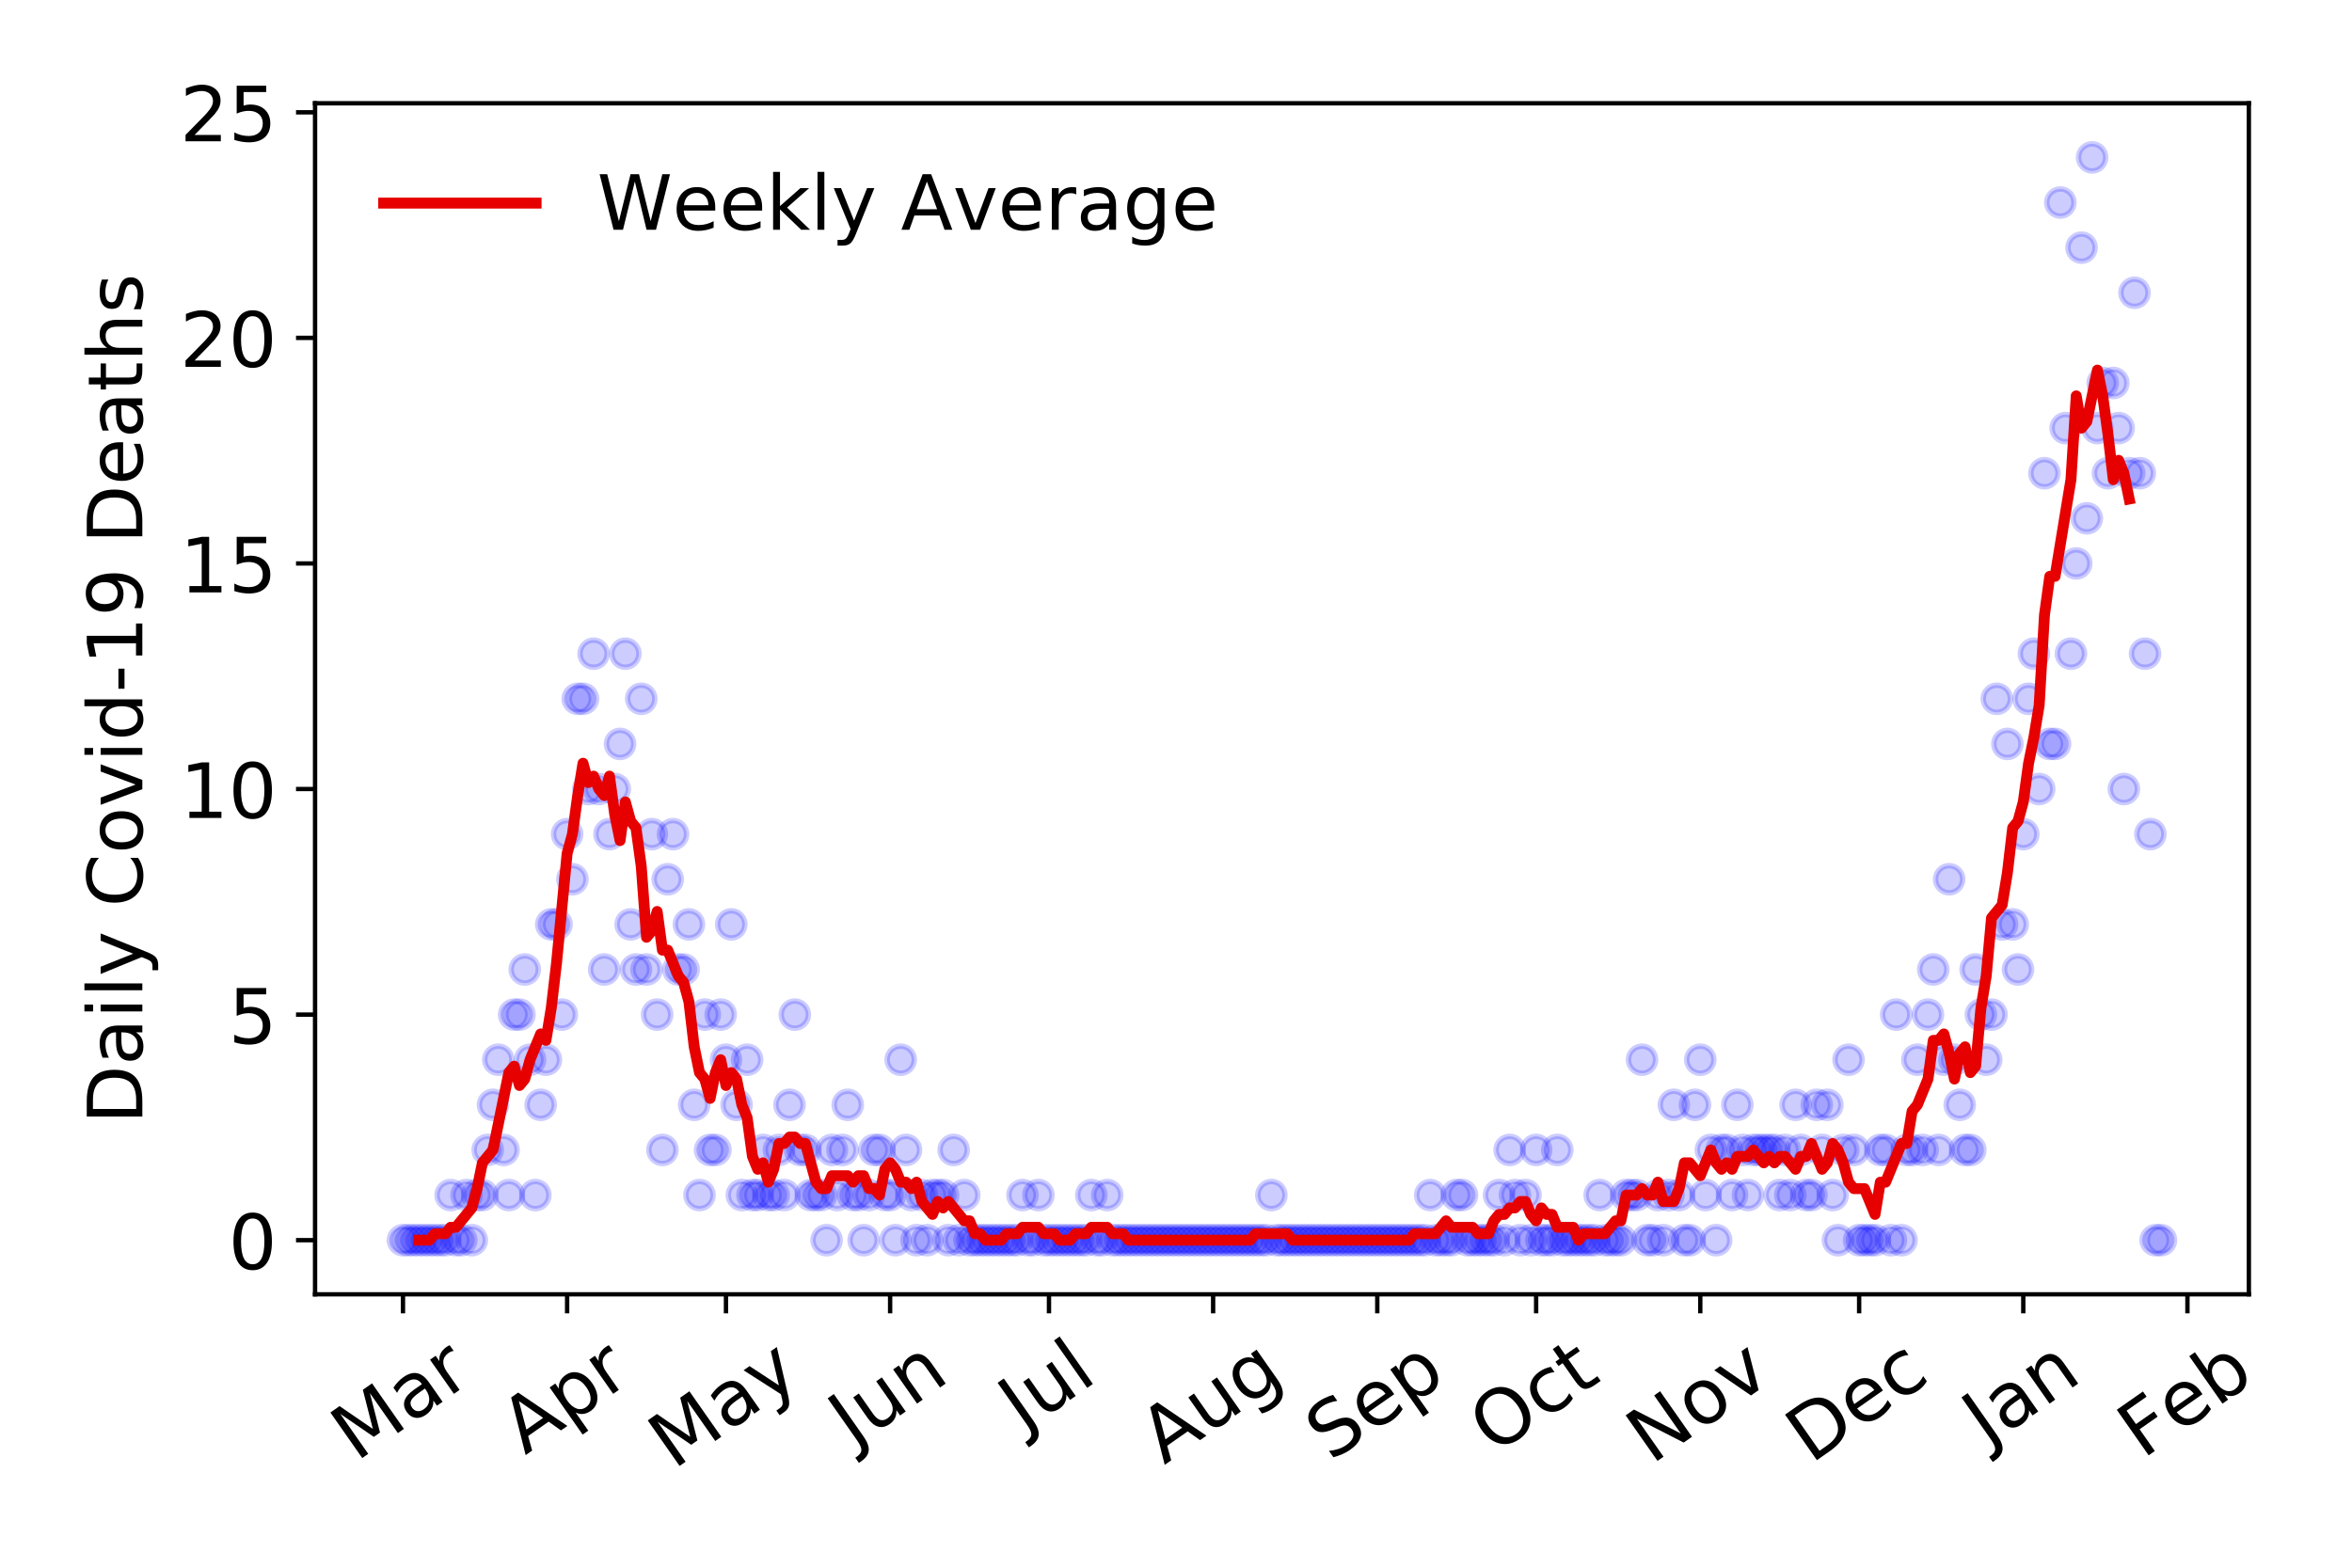 <?xml version="1.0" encoding="utf-8" standalone="no"?>
<!DOCTYPE svg PUBLIC "-//W3C//DTD SVG 1.1//EN"
  "http://www.w3.org/Graphics/SVG/1.1/DTD/svg11.dtd">
<!-- Created with matplotlib (https://matplotlib.org/) -->
<svg height="288pt" version="1.1" viewBox="0 0 432 288" width="432pt" xmlns="http://www.w3.org/2000/svg" xmlns:xlink="http://www.w3.org/1999/xlink">
 <defs>
  <style type="text/css">
*{stroke-linecap:butt;stroke-linejoin:round;}
  </style>
 </defs>
 <g id="figure_1">
  <g id="patch_1">
   <path d="M 0 288 
L 432 288 
L 432 0 
L 0 0 
z
" style="fill:#ffffff;"/>
  </g>
  <g id="axes_1">
   <g id="patch_2">
    <path d="M 57.87 237.778 
L 413.055 237.778 
L 413.055 18.973 
L 57.87 18.973 
z
" style="fill:#ffffff;"/>
   </g>
   <g id="matplotlib.axis_1">
    <g id="xtick_1">
     <g id="line2d_1">
      <defs>
       <path d="M 0 0 
L 0 3.5 
" id="m68be4d9b70" style="stroke:#000000;stroke-width:0.8;"/>
      </defs>
      <g>
       <use style="stroke:#000000;stroke-width:0.8;" x="74.015" xlink:href="#m68be4d9b70" y="237.778"/>
      </g>
     </g>
     <g id="text_1">
      <!-- Mar -->
      <defs>
       <path d="M 9.812 72.906 
L 24.516 72.906 
L 43.109 23.297 
L 61.812 72.906 
L 76.516 72.906 
L 76.516 0 
L 66.891 0 
L 66.891 64.016 
L 48.094 14.016 
L 38.188 14.016 
L 19.391 64.016 
L 19.391 0 
L 9.812 0 
z
" id="DejaVuSans-77"/>
       <path d="M 34.281 27.484 
Q 23.391 27.484 19.188 25 
Q 14.984 22.516 14.984 16.5 
Q 14.984 11.719 18.141 8.906 
Q 21.297 6.109 26.703 6.109 
Q 34.188 6.109 38.703 11.406 
Q 43.219 16.703 43.219 25.484 
L 43.219 27.484 
z
M 52.203 31.203 
L 52.203 0 
L 43.219 0 
L 43.219 8.297 
Q 40.141 3.328 35.547 0.953 
Q 30.953 -1.422 24.312 -1.422 
Q 15.922 -1.422 10.953 3.297 
Q 6 8.016 6 15.922 
Q 6 25.141 12.172 29.828 
Q 18.359 34.516 30.609 34.516 
L 43.219 34.516 
L 43.219 35.406 
Q 43.219 41.609 39.141 45 
Q 35.062 48.391 27.688 48.391 
Q 23 48.391 18.547 47.266 
Q 14.109 46.141 10.016 43.891 
L 10.016 52.203 
Q 14.938 54.109 19.578 55.047 
Q 24.219 56 28.609 56 
Q 40.484 56 46.344 49.844 
Q 52.203 43.703 52.203 31.203 
z
" id="DejaVuSans-97"/>
       <path d="M 41.109 46.297 
Q 39.594 47.172 37.812 47.578 
Q 36.031 48 33.891 48 
Q 26.266 48 22.188 43.047 
Q 18.109 38.094 18.109 28.812 
L 18.109 0 
L 9.078 0 
L 9.078 54.688 
L 18.109 54.688 
L 18.109 46.188 
Q 20.953 51.172 25.484 53.578 
Q 30.031 56 36.531 56 
Q 37.453 56 38.578 55.875 
Q 39.703 55.766 41.062 55.516 
z
" id="DejaVuSans-114"/>
      </defs>
      <g transform="translate(65.412 268.643)rotate(-35)scale(0.14 -0.14)">
       <use xlink:href="#DejaVuSans-77"/>
       <use x="86.279" xlink:href="#DejaVuSans-97"/>
       <use x="147.559" xlink:href="#DejaVuSans-114"/>
      </g>
     </g>
    </g>
    <g id="xtick_2">
     <g id="line2d_2">
      <g>
       <use style="stroke:#000000;stroke-width:0.8;" x="104.165" xlink:href="#m68be4d9b70" y="237.778"/>
      </g>
     </g>
     <g id="text_2">
      <!-- Apr -->
      <defs>
       <path d="M 34.188 63.188 
L 20.797 26.906 
L 47.609 26.906 
z
M 28.609 72.906 
L 39.797 72.906 
L 67.578 0 
L 57.328 0 
L 50.688 18.703 
L 17.828 18.703 
L 11.188 0 
L 0.781 0 
z
" id="DejaVuSans-65"/>
       <path d="M 18.109 8.203 
L 18.109 -20.797 
L 9.078 -20.797 
L 9.078 54.688 
L 18.109 54.688 
L 18.109 46.391 
Q 20.953 51.266 25.266 53.625 
Q 29.594 56 35.594 56 
Q 45.562 56 51.781 48.094 
Q 58.016 40.188 58.016 27.297 
Q 58.016 14.406 51.781 6.484 
Q 45.562 -1.422 35.594 -1.422 
Q 29.594 -1.422 25.266 0.953 
Q 20.953 3.328 18.109 8.203 
z
M 48.688 27.297 
Q 48.688 37.203 44.609 42.844 
Q 40.531 48.484 33.406 48.484 
Q 26.266 48.484 22.188 42.844 
Q 18.109 37.203 18.109 27.297 
Q 18.109 17.391 22.188 11.75 
Q 26.266 6.109 33.406 6.109 
Q 40.531 6.109 44.609 11.75 
Q 48.688 17.391 48.688 27.297 
z
" id="DejaVuSans-112"/>
      </defs>
      <g transform="translate(96.461 267.384)rotate(-35)scale(0.14 -0.14)">
       <use xlink:href="#DejaVuSans-65"/>
       <use x="68.408" xlink:href="#DejaVuSans-112"/>
       <use x="131.885" xlink:href="#DejaVuSans-114"/>
      </g>
     </g>
    </g>
    <g id="xtick_3">
     <g id="line2d_3">
      <g>
       <use style="stroke:#000000;stroke-width:0.8;" x="133.342" xlink:href="#m68be4d9b70" y="237.778"/>
      </g>
     </g>
     <g id="text_3">
      <!-- May -->
      <defs>
       <path d="M 32.172 -5.078 
Q 28.375 -14.844 24.75 -17.812 
Q 21.141 -20.797 15.094 -20.797 
L 7.906 -20.797 
L 7.906 -13.281 
L 13.188 -13.281 
Q 16.891 -13.281 18.938 -11.516 
Q 21 -9.766 23.484 -3.219 
L 25.094 0.875 
L 2.984 54.688 
L 12.5 54.688 
L 29.594 11.922 
L 46.688 54.688 
L 56.203 54.688 
z
" id="DejaVuSans-121"/>
      </defs>
      <g transform="translate(123.703 270.094)rotate(-35)scale(0.14 -0.14)">
       <use xlink:href="#DejaVuSans-77"/>
       <use x="86.279" xlink:href="#DejaVuSans-97"/>
       <use x="147.559" xlink:href="#DejaVuSans-121"/>
      </g>
     </g>
    </g>
    <g id="xtick_4">
     <g id="line2d_4">
      <g>
       <use style="stroke:#000000;stroke-width:0.8;" x="163.492" xlink:href="#m68be4d9b70" y="237.778"/>
      </g>
     </g>
     <g id="text_4">
      <!-- Jun -->
      <defs>
       <path d="M 9.812 72.906 
L 19.672 72.906 
L 19.672 5.078 
Q 19.672 -8.109 14.672 -14.062 
Q 9.672 -20.016 -1.422 -20.016 
L -5.172 -20.016 
L -5.172 -11.719 
L -2.094 -11.719 
Q 4.438 -11.719 7.125 -8.047 
Q 9.812 -4.391 9.812 5.078 
z
" id="DejaVuSans-74"/>
       <path d="M 8.5 21.578 
L 8.5 54.688 
L 17.484 54.688 
L 17.484 21.922 
Q 17.484 14.156 20.5 10.266 
Q 23.531 6.391 29.594 6.391 
Q 36.859 6.391 41.078 11.031 
Q 45.312 15.672 45.312 23.688 
L 45.312 54.688 
L 54.297 54.688 
L 54.297 0 
L 45.312 0 
L 45.312 8.406 
Q 42.047 3.422 37.719 1 
Q 33.406 -1.422 27.688 -1.422 
Q 18.266 -1.422 13.375 4.438 
Q 8.5 10.297 8.5 21.578 
z
M 31.109 56 
z
" id="DejaVuSans-117"/>
       <path d="M 54.891 33.016 
L 54.891 0 
L 45.906 0 
L 45.906 32.719 
Q 45.906 40.484 42.875 44.328 
Q 39.844 48.188 33.797 48.188 
Q 26.516 48.188 22.312 43.547 
Q 18.109 38.922 18.109 30.906 
L 18.109 0 
L 9.078 0 
L 9.078 54.688 
L 18.109 54.688 
L 18.109 46.188 
Q 21.344 51.125 25.703 53.562 
Q 30.078 56 35.797 56 
Q 45.219 56 50.047 50.172 
Q 54.891 44.344 54.891 33.016 
z
" id="DejaVuSans-110"/>
      </defs>
      <g transform="translate(156.748 266.039)rotate(-35)scale(0.14 -0.14)">
       <use xlink:href="#DejaVuSans-74"/>
       <use x="29.492" xlink:href="#DejaVuSans-117"/>
       <use x="92.871" xlink:href="#DejaVuSans-110"/>
      </g>
     </g>
    </g>
    <g id="xtick_5">
     <g id="line2d_5">
      <g>
       <use style="stroke:#000000;stroke-width:0.8;" x="192.669" xlink:href="#m68be4d9b70" y="237.778"/>
      </g>
     </g>
     <g id="text_5">
      <!-- Jul -->
      <defs>
       <path d="M 9.422 75.984 
L 18.406 75.984 
L 18.406 0 
L 9.422 0 
z
" id="DejaVuSans-108"/>
      </defs>
      <g transform="translate(187.966 263.181)rotate(-35)scale(0.14 -0.14)">
       <use xlink:href="#DejaVuSans-74"/>
       <use x="29.492" xlink:href="#DejaVuSans-117"/>
       <use x="92.871" xlink:href="#DejaVuSans-108"/>
      </g>
     </g>
    </g>
    <g id="xtick_6">
     <g id="line2d_6">
      <g>
       <use style="stroke:#000000;stroke-width:0.8;" x="222.819" xlink:href="#m68be4d9b70" y="237.778"/>
      </g>
     </g>
     <g id="text_6">
      <!-- Aug -->
      <defs>
       <path d="M 45.406 27.984 
Q 45.406 37.75 41.375 43.109 
Q 37.359 48.484 30.078 48.484 
Q 22.859 48.484 18.828 43.109 
Q 14.797 37.75 14.797 27.984 
Q 14.797 18.266 18.828 12.891 
Q 22.859 7.516 30.078 7.516 
Q 37.359 7.516 41.375 12.891 
Q 45.406 18.266 45.406 27.984 
z
M 54.391 6.781 
Q 54.391 -7.172 48.188 -13.984 
Q 42 -20.797 29.203 -20.797 
Q 24.469 -20.797 20.266 -20.094 
Q 16.062 -19.391 12.109 -17.922 
L 12.109 -9.188 
Q 16.062 -11.328 19.922 -12.344 
Q 23.781 -13.375 27.781 -13.375 
Q 36.625 -13.375 41.016 -8.766 
Q 45.406 -4.156 45.406 5.172 
L 45.406 9.625 
Q 42.625 4.781 38.281 2.391 
Q 33.938 0 27.875 0 
Q 17.828 0 11.672 7.656 
Q 5.516 15.328 5.516 27.984 
Q 5.516 40.672 11.672 48.328 
Q 17.828 56 27.875 56 
Q 33.938 56 38.281 53.609 
Q 42.625 51.219 45.406 46.391 
L 45.406 54.688 
L 54.391 54.688 
z
" id="DejaVuSans-103"/>
      </defs>
      <g transform="translate(213.838 269.172)rotate(-35)scale(0.14 -0.14)">
       <use xlink:href="#DejaVuSans-65"/>
       <use x="68.408" xlink:href="#DejaVuSans-117"/>
       <use x="131.787" xlink:href="#DejaVuSans-103"/>
      </g>
     </g>
    </g>
    <g id="xtick_7">
     <g id="line2d_7">
      <g>
       <use style="stroke:#000000;stroke-width:0.8;" x="252.969" xlink:href="#m68be4d9b70" y="237.778"/>
      </g>
     </g>
     <g id="text_7">
      <!-- Sep -->
      <defs>
       <path d="M 53.516 70.516 
L 53.516 60.891 
Q 47.906 63.578 42.922 64.891 
Q 37.938 66.219 33.297 66.219 
Q 25.25 66.219 20.875 63.094 
Q 16.5 59.969 16.5 54.203 
Q 16.5 49.359 19.406 46.891 
Q 22.312 44.438 30.422 42.922 
L 36.375 41.703 
Q 47.406 39.594 52.656 34.297 
Q 57.906 29 57.906 20.125 
Q 57.906 9.516 50.797 4.047 
Q 43.703 -1.422 29.984 -1.422 
Q 24.812 -1.422 18.969 -0.25 
Q 13.141 0.922 6.891 3.219 
L 6.891 13.375 
Q 12.891 10.016 18.656 8.297 
Q 24.422 6.594 29.984 6.594 
Q 38.422 6.594 43.016 9.906 
Q 47.609 13.234 47.609 19.391 
Q 47.609 24.75 44.312 27.781 
Q 41.016 30.812 33.5 32.328 
L 27.484 33.5 
Q 16.453 35.688 11.516 40.375 
Q 6.594 45.062 6.594 53.422 
Q 6.594 63.094 13.406 68.656 
Q 20.219 74.219 32.172 74.219 
Q 37.312 74.219 42.625 73.281 
Q 47.953 72.359 53.516 70.516 
z
" id="DejaVuSans-83"/>
       <path d="M 56.203 29.594 
L 56.203 25.203 
L 14.891 25.203 
Q 15.484 15.922 20.484 11.062 
Q 25.484 6.203 34.422 6.203 
Q 39.594 6.203 44.453 7.469 
Q 49.312 8.734 54.109 11.281 
L 54.109 2.781 
Q 49.266 0.734 44.188 -0.344 
Q 39.109 -1.422 33.891 -1.422 
Q 20.797 -1.422 13.156 6.188 
Q 5.516 13.812 5.516 26.812 
Q 5.516 40.234 12.766 48.109 
Q 20.016 56 32.328 56 
Q 43.359 56 49.781 48.891 
Q 56.203 41.797 56.203 29.594 
z
M 47.219 32.234 
Q 47.125 39.594 43.094 43.984 
Q 39.062 48.391 32.422 48.391 
Q 24.906 48.391 20.391 44.141 
Q 15.875 39.891 15.188 32.172 
z
" id="DejaVuSans-101"/>
      </defs>
      <g transform="translate(244.376 268.629)rotate(-35)scale(0.14 -0.14)">
       <use xlink:href="#DejaVuSans-83"/>
       <use x="63.477" xlink:href="#DejaVuSans-101"/>
       <use x="125" xlink:href="#DejaVuSans-112"/>
      </g>
     </g>
    </g>
    <g id="xtick_8">
     <g id="line2d_8">
      <g>
       <use style="stroke:#000000;stroke-width:0.8;" x="282.146" xlink:href="#m68be4d9b70" y="237.778"/>
      </g>
     </g>
     <g id="text_8">
      <!-- Oct -->
      <defs>
       <path d="M 39.406 66.219 
Q 28.656 66.219 22.328 58.203 
Q 16.016 50.203 16.016 36.375 
Q 16.016 22.609 22.328 14.594 
Q 28.656 6.594 39.406 6.594 
Q 50.141 6.594 56.422 14.594 
Q 62.703 22.609 62.703 36.375 
Q 62.703 50.203 56.422 58.203 
Q 50.141 66.219 39.406 66.219 
z
M 39.406 74.219 
Q 54.734 74.219 63.906 63.938 
Q 73.094 53.656 73.094 36.375 
Q 73.094 19.141 63.906 8.859 
Q 54.734 -1.422 39.406 -1.422 
Q 24.031 -1.422 14.812 8.828 
Q 5.609 19.094 5.609 36.375 
Q 5.609 53.656 14.812 63.938 
Q 24.031 74.219 39.406 74.219 
z
" id="DejaVuSans-79"/>
       <path d="M 48.781 52.594 
L 48.781 44.188 
Q 44.969 46.297 41.141 47.344 
Q 37.312 48.391 33.406 48.391 
Q 24.656 48.391 19.812 42.844 
Q 14.984 37.312 14.984 27.297 
Q 14.984 17.281 19.812 11.734 
Q 24.656 6.203 33.406 6.203 
Q 37.312 6.203 41.141 7.25 
Q 44.969 8.297 48.781 10.406 
L 48.781 2.094 
Q 45.016 0.344 40.984 -0.531 
Q 36.969 -1.422 32.422 -1.422 
Q 20.062 -1.422 12.781 6.344 
Q 5.516 14.109 5.516 27.297 
Q 5.516 40.672 12.859 48.328 
Q 20.219 56 33.016 56 
Q 37.156 56 41.109 55.141 
Q 45.062 54.297 48.781 52.594 
z
" id="DejaVuSans-99"/>
       <path d="M 18.312 70.219 
L 18.312 54.688 
L 36.812 54.688 
L 36.812 47.703 
L 18.312 47.703 
L 18.312 18.016 
Q 18.312 11.328 20.141 9.422 
Q 21.969 7.516 27.594 7.516 
L 36.812 7.516 
L 36.812 0 
L 27.594 0 
Q 17.188 0 13.234 3.875 
Q 9.281 7.766 9.281 18.016 
L 9.281 47.703 
L 2.688 47.703 
L 2.688 54.688 
L 9.281 54.688 
L 9.281 70.219 
z
" id="DejaVuSans-116"/>
      </defs>
      <g transform="translate(274.448 267.377)rotate(-35)scale(0.14 -0.14)">
       <use xlink:href="#DejaVuSans-79"/>
       <use x="78.711" xlink:href="#DejaVuSans-99"/>
       <use x="133.691" xlink:href="#DejaVuSans-116"/>
      </g>
     </g>
    </g>
    <g id="xtick_9">
     <g id="line2d_9">
      <g>
       <use style="stroke:#000000;stroke-width:0.8;" x="312.296" xlink:href="#m68be4d9b70" y="237.778"/>
      </g>
     </g>
     <g id="text_9">
      <!-- Nov -->
      <defs>
       <path d="M 9.812 72.906 
L 23.094 72.906 
L 55.422 11.922 
L 55.422 72.906 
L 64.984 72.906 
L 64.984 0 
L 51.703 0 
L 19.391 60.984 
L 19.391 0 
L 9.812 0 
z
" id="DejaVuSans-78"/>
       <path d="M 30.609 48.391 
Q 23.391 48.391 19.188 42.75 
Q 14.984 37.109 14.984 27.297 
Q 14.984 17.484 19.156 11.844 
Q 23.344 6.203 30.609 6.203 
Q 37.797 6.203 41.984 11.859 
Q 46.188 17.531 46.188 27.297 
Q 46.188 37.016 41.984 42.703 
Q 37.797 48.391 30.609 48.391 
z
M 30.609 56 
Q 42.328 56 49.016 48.375 
Q 55.719 40.766 55.719 27.297 
Q 55.719 13.875 49.016 6.219 
Q 42.328 -1.422 30.609 -1.422 
Q 18.844 -1.422 12.172 6.219 
Q 5.516 13.875 5.516 27.297 
Q 5.516 40.766 12.172 48.375 
Q 18.844 56 30.609 56 
z
" id="DejaVuSans-111"/>
       <path d="M 2.984 54.688 
L 12.5 54.688 
L 29.594 8.797 
L 46.688 54.688 
L 56.203 54.688 
L 35.688 0 
L 23.484 0 
z
" id="DejaVuSans-118"/>
      </defs>
      <g transform="translate(303.32 269.166)rotate(-35)scale(0.14 -0.14)">
       <use xlink:href="#DejaVuSans-78"/>
       <use x="74.805" xlink:href="#DejaVuSans-111"/>
       <use x="135.986" xlink:href="#DejaVuSans-118"/>
      </g>
     </g>
    </g>
    <g id="xtick_10">
     <g id="line2d_10">
      <g>
       <use style="stroke:#000000;stroke-width:0.8;" x="341.473" xlink:href="#m68be4d9b70" y="237.778"/>
      </g>
     </g>
     <g id="text_10">
      <!-- Dec -->
      <defs>
       <path d="M 19.672 64.797 
L 19.672 8.109 
L 31.594 8.109 
Q 46.688 8.109 53.688 14.938 
Q 60.688 21.781 60.688 36.531 
Q 60.688 51.172 53.688 57.984 
Q 46.688 64.797 31.594 64.797 
z
M 9.812 72.906 
L 30.078 72.906 
Q 51.266 72.906 61.172 64.094 
Q 71.094 55.281 71.094 36.531 
Q 71.094 17.672 61.125 8.828 
Q 51.172 0 30.078 0 
L 9.812 0 
z
" id="DejaVuSans-68"/>
      </defs>
      <g transform="translate(332.593 269.032)rotate(-35)scale(0.14 -0.14)">
       <use xlink:href="#DejaVuSans-68"/>
       <use x="77.002" xlink:href="#DejaVuSans-101"/>
       <use x="138.525" xlink:href="#DejaVuSans-99"/>
      </g>
     </g>
    </g>
    <g id="xtick_11">
     <g id="line2d_11">
      <g>
       <use style="stroke:#000000;stroke-width:0.8;" x="371.623" xlink:href="#m68be4d9b70" y="237.778"/>
      </g>
     </g>
     <g id="text_11">
      <!-- Jan -->
      <g transform="translate(365 265.871)rotate(-35)scale(0.14 -0.14)">
       <use xlink:href="#DejaVuSans-74"/>
       <use x="29.492" xlink:href="#DejaVuSans-97"/>
       <use x="90.771" xlink:href="#DejaVuSans-110"/>
      </g>
     </g>
    </g>
    <g id="xtick_12">
     <g id="line2d_12">
      <g>
       <use style="stroke:#000000;stroke-width:0.8;" x="401.773" xlink:href="#m68be4d9b70" y="237.778"/>
      </g>
     </g>
     <g id="text_12">
      <!-- Feb -->
      <defs>
       <path d="M 9.812 72.906 
L 51.703 72.906 
L 51.703 64.594 
L 19.672 64.594 
L 19.672 43.109 
L 48.578 43.109 
L 48.578 34.812 
L 19.672 34.812 
L 19.672 0 
L 9.812 0 
z
" id="DejaVuSans-70"/>
       <path d="M 48.688 27.297 
Q 48.688 37.203 44.609 42.844 
Q 40.531 48.484 33.406 48.484 
Q 26.266 48.484 22.188 42.844 
Q 18.109 37.203 18.109 27.297 
Q 18.109 17.391 22.188 11.75 
Q 26.266 6.109 33.406 6.109 
Q 40.531 6.109 44.609 11.75 
Q 48.688 17.391 48.688 27.297 
z
M 18.109 46.391 
Q 20.953 51.266 25.266 53.625 
Q 29.594 56 35.594 56 
Q 45.562 56 51.781 48.094 
Q 58.016 40.188 58.016 27.297 
Q 58.016 14.406 51.781 6.484 
Q 45.562 -1.422 35.594 -1.422 
Q 29.594 -1.422 25.266 0.953 
Q 20.953 3.328 18.109 8.203 
L 18.109 0 
L 9.078 0 
L 9.078 75.984 
L 18.109 75.984 
z
" id="DejaVuSans-98"/>
      </defs>
      <g transform="translate(393.527 268.143)rotate(-35)scale(0.14 -0.14)">
       <use xlink:href="#DejaVuSans-70"/>
       <use x="57.441" xlink:href="#DejaVuSans-101"/>
       <use x="118.965" xlink:href="#DejaVuSans-98"/>
      </g>
     </g>
    </g>
   </g>
   <g id="matplotlib.axis_2">
    <g id="ytick_1">
     <g id="line2d_13">
      <defs>
       <path d="M 0 0 
L -3.5 0 
" id="m79ccc61359" style="stroke:#000000;stroke-width:0.8;"/>
      </defs>
      <g>
       <use style="stroke:#000000;stroke-width:0.8;" x="57.87" xlink:href="#m79ccc61359" y="227.832"/>
      </g>
     </g>
     <g id="text_13">
      <!-- 0 -->
      <defs>
       <path d="M 31.781 66.406 
Q 24.172 66.406 20.328 58.906 
Q 16.5 51.422 16.5 36.375 
Q 16.5 21.391 20.328 13.891 
Q 24.172 6.391 31.781 6.391 
Q 39.453 6.391 43.281 13.891 
Q 47.125 21.391 47.125 36.375 
Q 47.125 51.422 43.281 58.906 
Q 39.453 66.406 31.781 66.406 
z
M 31.781 74.219 
Q 44.047 74.219 50.516 64.516 
Q 56.984 54.828 56.984 36.375 
Q 56.984 17.969 50.516 8.266 
Q 44.047 -1.422 31.781 -1.422 
Q 19.531 -1.422 13.062 8.266 
Q 6.594 17.969 6.594 36.375 
Q 6.594 54.828 13.062 64.516 
Q 19.531 74.219 31.781 74.219 
z
" id="DejaVuSans-48"/>
      </defs>
      <g transform="translate(41.962 233.151)scale(0.14 -0.14)">
       <use xlink:href="#DejaVuSans-48"/>
      </g>
     </g>
    </g>
    <g id="ytick_2">
     <g id="line2d_14">
      <g>
       <use style="stroke:#000000;stroke-width:0.8;" x="57.87" xlink:href="#m79ccc61359" y="186.392"/>
      </g>
     </g>
     <g id="text_14">
      <!-- 5 -->
      <defs>
       <path d="M 10.797 72.906 
L 49.516 72.906 
L 49.516 64.594 
L 19.828 64.594 
L 19.828 46.734 
Q 21.969 47.469 24.109 47.828 
Q 26.266 48.188 28.422 48.188 
Q 40.625 48.188 47.75 41.5 
Q 54.891 34.812 54.891 23.391 
Q 54.891 11.625 47.562 5.094 
Q 40.234 -1.422 26.906 -1.422 
Q 22.312 -1.422 17.547 -0.641 
Q 12.797 0.141 7.719 1.703 
L 7.719 11.625 
Q 12.109 9.234 16.797 8.062 
Q 21.484 6.891 26.703 6.891 
Q 35.156 6.891 40.078 11.328 
Q 45.016 15.766 45.016 23.391 
Q 45.016 31 40.078 35.438 
Q 35.156 39.891 26.703 39.891 
Q 22.75 39.891 18.812 39.016 
Q 14.891 38.141 10.797 36.281 
z
" id="DejaVuSans-53"/>
      </defs>
      <g transform="translate(41.962 191.711)scale(0.14 -0.14)">
       <use xlink:href="#DejaVuSans-53"/>
      </g>
     </g>
    </g>
    <g id="ytick_3">
     <g id="line2d_15">
      <g>
       <use style="stroke:#000000;stroke-width:0.8;" x="57.87" xlink:href="#m79ccc61359" y="144.952"/>
      </g>
     </g>
     <g id="text_15">
      <!-- 10 -->
      <defs>
       <path d="M 12.406 8.297 
L 28.516 8.297 
L 28.516 63.922 
L 10.984 60.406 
L 10.984 69.391 
L 28.422 72.906 
L 38.281 72.906 
L 38.281 8.297 
L 54.391 8.297 
L 54.391 0 
L 12.406 0 
z
" id="DejaVuSans-49"/>
      </defs>
      <g transform="translate(33.055 150.271)scale(0.14 -0.14)">
       <use xlink:href="#DejaVuSans-49"/>
       <use x="63.623" xlink:href="#DejaVuSans-48"/>
      </g>
     </g>
    </g>
    <g id="ytick_4">
     <g id="line2d_16">
      <g>
       <use style="stroke:#000000;stroke-width:0.8;" x="57.87" xlink:href="#m79ccc61359" y="103.511"/>
      </g>
     </g>
     <g id="text_16">
      <!-- 15 -->
      <g transform="translate(33.055 108.83)scale(0.14 -0.14)">
       <use xlink:href="#DejaVuSans-49"/>
       <use x="63.623" xlink:href="#DejaVuSans-53"/>
      </g>
     </g>
    </g>
    <g id="ytick_5">
     <g id="line2d_17">
      <g>
       <use style="stroke:#000000;stroke-width:0.8;" x="57.87" xlink:href="#m79ccc61359" y="62.071"/>
      </g>
     </g>
     <g id="text_17">
      <!-- 20 -->
      <defs>
       <path d="M 19.188 8.297 
L 53.609 8.297 
L 53.609 0 
L 7.328 0 
L 7.328 8.297 
Q 12.938 14.109 22.625 23.891 
Q 32.328 33.688 34.812 36.531 
Q 39.547 41.844 41.422 45.531 
Q 43.312 49.219 43.312 52.781 
Q 43.312 58.594 39.234 62.25 
Q 35.156 65.922 28.609 65.922 
Q 23.969 65.922 18.812 64.312 
Q 13.672 62.703 7.812 59.422 
L 7.812 69.391 
Q 13.766 71.781 18.938 73 
Q 24.125 74.219 28.422 74.219 
Q 39.75 74.219 46.484 68.547 
Q 53.219 62.891 53.219 53.422 
Q 53.219 48.922 51.531 44.891 
Q 49.859 40.875 45.406 35.406 
Q 44.188 33.984 37.641 27.219 
Q 31.109 20.453 19.188 8.297 
z
" id="DejaVuSans-50"/>
      </defs>
      <g transform="translate(33.055 67.39)scale(0.14 -0.14)">
       <use xlink:href="#DejaVuSans-50"/>
       <use x="63.623" xlink:href="#DejaVuSans-48"/>
      </g>
     </g>
    </g>
    <g id="ytick_6">
     <g id="line2d_18">
      <g>
       <use style="stroke:#000000;stroke-width:0.8;" x="57.87" xlink:href="#m79ccc61359" y="20.63"/>
      </g>
     </g>
     <g id="text_18">
      <!-- 25 -->
      <g transform="translate(33.055 25.949)scale(0.14 -0.14)">
       <use xlink:href="#DejaVuSans-50"/>
       <use x="63.623" xlink:href="#DejaVuSans-53"/>
      </g>
     </g>
    </g>
    <g id="text_19">
     <!-- Daily Covid-19 Deaths -->
     <defs>
      <path d="M 9.422 54.688 
L 18.406 54.688 
L 18.406 0 
L 9.422 0 
z
M 9.422 75.984 
L 18.406 75.984 
L 18.406 64.594 
L 9.422 64.594 
z
" id="DejaVuSans-105"/>
      <path id="DejaVuSans-32"/>
      <path d="M 64.406 67.281 
L 64.406 56.891 
Q 59.422 61.531 53.781 63.812 
Q 48.141 66.109 41.797 66.109 
Q 29.297 66.109 22.656 58.469 
Q 16.016 50.828 16.016 36.375 
Q 16.016 21.969 22.656 14.328 
Q 29.297 6.688 41.797 6.688 
Q 48.141 6.688 53.781 8.984 
Q 59.422 11.281 64.406 15.922 
L 64.406 5.609 
Q 59.234 2.094 53.438 0.328 
Q 47.656 -1.422 41.219 -1.422 
Q 24.656 -1.422 15.125 8.703 
Q 5.609 18.844 5.609 36.375 
Q 5.609 53.953 15.125 64.078 
Q 24.656 74.219 41.219 74.219 
Q 47.75 74.219 53.531 72.484 
Q 59.328 70.75 64.406 67.281 
z
" id="DejaVuSans-67"/>
      <path d="M 45.406 46.391 
L 45.406 75.984 
L 54.391 75.984 
L 54.391 0 
L 45.406 0 
L 45.406 8.203 
Q 42.578 3.328 38.25 0.953 
Q 33.938 -1.422 27.875 -1.422 
Q 17.969 -1.422 11.734 6.484 
Q 5.516 14.406 5.516 27.297 
Q 5.516 40.188 11.734 48.094 
Q 17.969 56 27.875 56 
Q 33.938 56 38.25 53.625 
Q 42.578 51.266 45.406 46.391 
z
M 14.797 27.297 
Q 14.797 17.391 18.875 11.75 
Q 22.953 6.109 30.078 6.109 
Q 37.203 6.109 41.297 11.75 
Q 45.406 17.391 45.406 27.297 
Q 45.406 37.203 41.297 42.844 
Q 37.203 48.484 30.078 48.484 
Q 22.953 48.484 18.875 42.844 
Q 14.797 37.203 14.797 27.297 
z
" id="DejaVuSans-100"/>
      <path d="M 4.891 31.391 
L 31.203 31.391 
L 31.203 23.391 
L 4.891 23.391 
z
" id="DejaVuSans-45"/>
      <path d="M 10.984 1.516 
L 10.984 10.5 
Q 14.703 8.734 18.5 7.812 
Q 22.312 6.891 25.984 6.891 
Q 35.75 6.891 40.891 13.453 
Q 46.047 20.016 46.781 33.406 
Q 43.953 29.203 39.594 26.953 
Q 35.25 24.703 29.984 24.703 
Q 19.047 24.703 12.672 31.312 
Q 6.297 37.938 6.297 49.422 
Q 6.297 60.641 12.938 67.422 
Q 19.578 74.219 30.609 74.219 
Q 43.266 74.219 49.922 64.516 
Q 56.594 54.828 56.594 36.375 
Q 56.594 19.141 48.406 8.859 
Q 40.234 -1.422 26.422 -1.422 
Q 22.703 -1.422 18.891 -0.688 
Q 15.094 0.047 10.984 1.516 
z
M 30.609 32.422 
Q 37.25 32.422 41.125 36.953 
Q 45.016 41.5 45.016 49.422 
Q 45.016 57.281 41.125 61.844 
Q 37.25 66.406 30.609 66.406 
Q 23.969 66.406 20.094 61.844 
Q 16.219 57.281 16.219 49.422 
Q 16.219 41.5 20.094 36.953 
Q 23.969 32.422 30.609 32.422 
z
" id="DejaVuSans-57"/>
      <path d="M 54.891 33.016 
L 54.891 0 
L 45.906 0 
L 45.906 32.719 
Q 45.906 40.484 42.875 44.328 
Q 39.844 48.188 33.797 48.188 
Q 26.516 48.188 22.312 43.547 
Q 18.109 38.922 18.109 30.906 
L 18.109 0 
L 9.078 0 
L 9.078 75.984 
L 18.109 75.984 
L 18.109 46.188 
Q 21.344 51.125 25.703 53.562 
Q 30.078 56 35.797 56 
Q 45.219 56 50.047 50.172 
Q 54.891 44.344 54.891 33.016 
z
" id="DejaVuSans-104"/>
      <path d="M 44.281 53.078 
L 44.281 44.578 
Q 40.484 46.531 36.375 47.5 
Q 32.281 48.484 27.875 48.484 
Q 21.188 48.484 17.844 46.438 
Q 14.5 44.391 14.5 40.281 
Q 14.5 37.156 16.891 35.375 
Q 19.281 33.594 26.516 31.984 
L 29.594 31.297 
Q 39.156 29.25 43.188 25.516 
Q 47.219 21.781 47.219 15.094 
Q 47.219 7.469 41.188 3.016 
Q 35.156 -1.422 24.609 -1.422 
Q 20.219 -1.422 15.453 -0.562 
Q 10.688 0.297 5.422 2 
L 5.422 11.281 
Q 10.406 8.688 15.234 7.391 
Q 20.062 6.109 24.812 6.109 
Q 31.156 6.109 34.562 8.281 
Q 37.984 10.453 37.984 14.406 
Q 37.984 18.062 35.516 20.016 
Q 33.062 21.969 24.703 23.781 
L 21.578 24.516 
Q 13.234 26.266 9.516 29.906 
Q 5.812 33.547 5.812 39.891 
Q 5.812 47.609 11.281 51.797 
Q 16.75 56 26.812 56 
Q 31.781 56 36.172 55.266 
Q 40.578 54.547 44.281 53.078 
z
" id="DejaVuSans-115"/>
     </defs>
     <g transform="translate(26.143 206.487)rotate(-90)scale(0.14 -0.14)">
      <use xlink:href="#DejaVuSans-68"/>
      <use x="77.002" xlink:href="#DejaVuSans-97"/>
      <use x="138.281" xlink:href="#DejaVuSans-105"/>
      <use x="166.064" xlink:href="#DejaVuSans-108"/>
      <use x="193.848" xlink:href="#DejaVuSans-121"/>
      <use x="253.027" xlink:href="#DejaVuSans-32"/>
      <use x="284.814" xlink:href="#DejaVuSans-67"/>
      <use x="354.639" xlink:href="#DejaVuSans-111"/>
      <use x="415.82" xlink:href="#DejaVuSans-118"/>
      <use x="475" xlink:href="#DejaVuSans-105"/>
      <use x="502.783" xlink:href="#DejaVuSans-100"/>
      <use x="566.26" xlink:href="#DejaVuSans-45"/>
      <use x="602.344" xlink:href="#DejaVuSans-49"/>
      <use x="665.967" xlink:href="#DejaVuSans-57"/>
      <use x="729.59" xlink:href="#DejaVuSans-32"/>
      <use x="761.377" xlink:href="#DejaVuSans-68"/>
      <use x="838.379" xlink:href="#DejaVuSans-101"/>
      <use x="899.902" xlink:href="#DejaVuSans-97"/>
      <use x="961.182" xlink:href="#DejaVuSans-116"/>
      <use x="1000.391" xlink:href="#DejaVuSans-104"/>
      <use x="1063.77" xlink:href="#DejaVuSans-115"/>
     </g>
    </g>
   </g>
   <g id="line2d_19">
    <defs>
     <path d="M 0 2.5 
C 0.663 2.5 1.299 2.237 1.768 1.768 
C 2.237 1.299 2.5 0.663 2.5 0 
C 2.5 -0.663 2.237 -1.299 1.768 -1.768 
C 1.299 -2.237 0.663 -2.5 0 -2.5 
C -0.663 -2.5 -1.299 -2.237 -1.768 -1.768 
C -2.237 -1.299 -2.5 -0.663 -2.5 0 
C -2.5 0.663 -2.237 1.299 -1.768 1.768 
C -1.299 2.237 -0.663 2.5 0 2.5 
z
" id="m57938f695c" style="stroke:#0000ff;stroke-opacity:0.2;"/>
    </defs>
    <g clip-path="url(#p001e7ccc5a)">
     <use style="fill:#0000ff;fill-opacity:0.2;stroke:#0000ff;stroke-opacity:0.2;" x="74.015" xlink:href="#m57938f695c" y="227.832"/>
     <use style="fill:#0000ff;fill-opacity:0.2;stroke:#0000ff;stroke-opacity:0.2;" x="74.987" xlink:href="#m57938f695c" y="227.832"/>
     <use style="fill:#0000ff;fill-opacity:0.2;stroke:#0000ff;stroke-opacity:0.2;" x="75.96" xlink:href="#m57938f695c" y="227.832"/>
     <use style="fill:#0000ff;fill-opacity:0.2;stroke:#0000ff;stroke-opacity:0.2;" x="76.933" xlink:href="#m57938f695c" y="227.832"/>
     <use style="fill:#0000ff;fill-opacity:0.2;stroke:#0000ff;stroke-opacity:0.2;" x="77.905" xlink:href="#m57938f695c" y="227.832"/>
     <use style="fill:#0000ff;fill-opacity:0.2;stroke:#0000ff;stroke-opacity:0.2;" x="78.878" xlink:href="#m57938f695c" y="227.832"/>
     <use style="fill:#0000ff;fill-opacity:0.2;stroke:#0000ff;stroke-opacity:0.2;" x="79.85" xlink:href="#m57938f695c" y="227.832"/>
     <use style="fill:#0000ff;fill-opacity:0.2;stroke:#0000ff;stroke-opacity:0.2;" x="80.823" xlink:href="#m57938f695c" y="227.832"/>
     <use style="fill:#0000ff;fill-opacity:0.2;stroke:#0000ff;stroke-opacity:0.2;" x="81.795" xlink:href="#m57938f695c" y="227.832"/>
     <use style="fill:#0000ff;fill-opacity:0.2;stroke:#0000ff;stroke-opacity:0.2;" x="82.768" xlink:href="#m57938f695c" y="219.544"/>
     <use style="fill:#0000ff;fill-opacity:0.2;stroke:#0000ff;stroke-opacity:0.2;" x="83.741" xlink:href="#m57938f695c" y="227.832"/>
     <use style="fill:#0000ff;fill-opacity:0.2;stroke:#0000ff;stroke-opacity:0.2;" x="84.713" xlink:href="#m57938f695c" y="227.832"/>
     <use style="fill:#0000ff;fill-opacity:0.2;stroke:#0000ff;stroke-opacity:0.2;" x="85.686" xlink:href="#m57938f695c" y="219.544"/>
     <use style="fill:#0000ff;fill-opacity:0.2;stroke:#0000ff;stroke-opacity:0.2;" x="86.658" xlink:href="#m57938f695c" y="227.832"/>
     <use style="fill:#0000ff;fill-opacity:0.2;stroke:#0000ff;stroke-opacity:0.2;" x="87.631" xlink:href="#m57938f695c" y="219.544"/>
     <use style="fill:#0000ff;fill-opacity:0.2;stroke:#0000ff;stroke-opacity:0.2;" x="88.603" xlink:href="#m57938f695c" y="219.544"/>
     <use style="fill:#0000ff;fill-opacity:0.2;stroke:#0000ff;stroke-opacity:0.2;" x="89.576" xlink:href="#m57938f695c" y="211.256"/>
     <use style="fill:#0000ff;fill-opacity:0.2;stroke:#0000ff;stroke-opacity:0.2;" x="90.549" xlink:href="#m57938f695c" y="202.968"/>
     <use style="fill:#0000ff;fill-opacity:0.2;stroke:#0000ff;stroke-opacity:0.2;" x="91.521" xlink:href="#m57938f695c" y="194.68"/>
     <use style="fill:#0000ff;fill-opacity:0.2;stroke:#0000ff;stroke-opacity:0.2;" x="92.494" xlink:href="#m57938f695c" y="211.256"/>
     <use style="fill:#0000ff;fill-opacity:0.2;stroke:#0000ff;stroke-opacity:0.2;" x="93.466" xlink:href="#m57938f695c" y="219.544"/>
     <use style="fill:#0000ff;fill-opacity:0.2;stroke:#0000ff;stroke-opacity:0.2;" x="94.439" xlink:href="#m57938f695c" y="186.392"/>
     <use style="fill:#0000ff;fill-opacity:0.2;stroke:#0000ff;stroke-opacity:0.2;" x="95.411" xlink:href="#m57938f695c" y="186.392"/>
     <use style="fill:#0000ff;fill-opacity:0.2;stroke:#0000ff;stroke-opacity:0.2;" x="96.384" xlink:href="#m57938f695c" y="178.104"/>
     <use style="fill:#0000ff;fill-opacity:0.2;stroke:#0000ff;stroke-opacity:0.2;" x="97.357" xlink:href="#m57938f695c" y="194.68"/>
     <use style="fill:#0000ff;fill-opacity:0.2;stroke:#0000ff;stroke-opacity:0.2;" x="98.329" xlink:href="#m57938f695c" y="219.544"/>
     <use style="fill:#0000ff;fill-opacity:0.2;stroke:#0000ff;stroke-opacity:0.2;" x="99.302" xlink:href="#m57938f695c" y="202.968"/>
     <use style="fill:#0000ff;fill-opacity:0.2;stroke:#0000ff;stroke-opacity:0.2;" x="100.274" xlink:href="#m57938f695c" y="194.68"/>
     <use style="fill:#0000ff;fill-opacity:0.2;stroke:#0000ff;stroke-opacity:0.2;" x="101.247" xlink:href="#m57938f695c" y="169.816"/>
     <use style="fill:#0000ff;fill-opacity:0.2;stroke:#0000ff;stroke-opacity:0.2;" x="102.22" xlink:href="#m57938f695c" y="169.816"/>
     <use style="fill:#0000ff;fill-opacity:0.2;stroke:#0000ff;stroke-opacity:0.2;" x="103.192" xlink:href="#m57938f695c" y="186.392"/>
     <use style="fill:#0000ff;fill-opacity:0.2;stroke:#0000ff;stroke-opacity:0.2;" x="104.165" xlink:href="#m57938f695c" y="153.24"/>
     <use style="fill:#0000ff;fill-opacity:0.2;stroke:#0000ff;stroke-opacity:0.2;" x="105.137" xlink:href="#m57938f695c" y="161.528"/>
     <use style="fill:#0000ff;fill-opacity:0.2;stroke:#0000ff;stroke-opacity:0.2;" x="106.11" xlink:href="#m57938f695c" y="128.375"/>
     <use style="fill:#0000ff;fill-opacity:0.2;stroke:#0000ff;stroke-opacity:0.2;" x="107.082" xlink:href="#m57938f695c" y="128.375"/>
     <use style="fill:#0000ff;fill-opacity:0.2;stroke:#0000ff;stroke-opacity:0.2;" x="108.055" xlink:href="#m57938f695c" y="144.952"/>
     <use style="fill:#0000ff;fill-opacity:0.2;stroke:#0000ff;stroke-opacity:0.2;" x="109.028" xlink:href="#m57938f695c" y="120.087"/>
     <use style="fill:#0000ff;fill-opacity:0.2;stroke:#0000ff;stroke-opacity:0.2;" x="110" xlink:href="#m57938f695c" y="144.952"/>
     <use style="fill:#0000ff;fill-opacity:0.2;stroke:#0000ff;stroke-opacity:0.2;" x="110.973" xlink:href="#m57938f695c" y="178.104"/>
     <use style="fill:#0000ff;fill-opacity:0.2;stroke:#0000ff;stroke-opacity:0.2;" x="111.945" xlink:href="#m57938f695c" y="153.24"/>
     <use style="fill:#0000ff;fill-opacity:0.2;stroke:#0000ff;stroke-opacity:0.2;" x="112.918" xlink:href="#m57938f695c" y="144.952"/>
     <use style="fill:#0000ff;fill-opacity:0.2;stroke:#0000ff;stroke-opacity:0.2;" x="113.89" xlink:href="#m57938f695c" y="136.664"/>
     <use style="fill:#0000ff;fill-opacity:0.2;stroke:#0000ff;stroke-opacity:0.2;" x="114.863" xlink:href="#m57938f695c" y="120.087"/>
     <use style="fill:#0000ff;fill-opacity:0.2;stroke:#0000ff;stroke-opacity:0.2;" x="115.836" xlink:href="#m57938f695c" y="169.816"/>
     <use style="fill:#0000ff;fill-opacity:0.2;stroke:#0000ff;stroke-opacity:0.2;" x="116.808" xlink:href="#m57938f695c" y="178.104"/>
     <use style="fill:#0000ff;fill-opacity:0.2;stroke:#0000ff;stroke-opacity:0.2;" x="117.781" xlink:href="#m57938f695c" y="128.375"/>
     <use style="fill:#0000ff;fill-opacity:0.2;stroke:#0000ff;stroke-opacity:0.2;" x="118.753" xlink:href="#m57938f695c" y="178.104"/>
     <use style="fill:#0000ff;fill-opacity:0.2;stroke:#0000ff;stroke-opacity:0.2;" x="119.726" xlink:href="#m57938f695c" y="153.24"/>
     <use style="fill:#0000ff;fill-opacity:0.2;stroke:#0000ff;stroke-opacity:0.2;" x="120.698" xlink:href="#m57938f695c" y="186.392"/>
     <use style="fill:#0000ff;fill-opacity:0.2;stroke:#0000ff;stroke-opacity:0.2;" x="121.671" xlink:href="#m57938f695c" y="211.256"/>
     <use style="fill:#0000ff;fill-opacity:0.2;stroke:#0000ff;stroke-opacity:0.2;" x="122.644" xlink:href="#m57938f695c" y="161.528"/>
     <use style="fill:#0000ff;fill-opacity:0.2;stroke:#0000ff;stroke-opacity:0.2;" x="123.616" xlink:href="#m57938f695c" y="153.24"/>
     <use style="fill:#0000ff;fill-opacity:0.2;stroke:#0000ff;stroke-opacity:0.2;" x="124.589" xlink:href="#m57938f695c" y="178.104"/>
     <use style="fill:#0000ff;fill-opacity:0.2;stroke:#0000ff;stroke-opacity:0.2;" x="125.561" xlink:href="#m57938f695c" y="178.104"/>
     <use style="fill:#0000ff;fill-opacity:0.2;stroke:#0000ff;stroke-opacity:0.2;" x="126.534" xlink:href="#m57938f695c" y="169.816"/>
     <use style="fill:#0000ff;fill-opacity:0.2;stroke:#0000ff;stroke-opacity:0.2;" x="127.507" xlink:href="#m57938f695c" y="202.968"/>
     <use style="fill:#0000ff;fill-opacity:0.2;stroke:#0000ff;stroke-opacity:0.2;" x="128.479" xlink:href="#m57938f695c" y="219.544"/>
     <use style="fill:#0000ff;fill-opacity:0.2;stroke:#0000ff;stroke-opacity:0.2;" x="129.452" xlink:href="#m57938f695c" y="186.392"/>
     <use style="fill:#0000ff;fill-opacity:0.2;stroke:#0000ff;stroke-opacity:0.2;" x="130.424" xlink:href="#m57938f695c" y="211.256"/>
     <use style="fill:#0000ff;fill-opacity:0.2;stroke:#0000ff;stroke-opacity:0.2;" x="131.397" xlink:href="#m57938f695c" y="211.256"/>
     <use style="fill:#0000ff;fill-opacity:0.2;stroke:#0000ff;stroke-opacity:0.2;" x="132.369" xlink:href="#m57938f695c" y="186.392"/>
     <use style="fill:#0000ff;fill-opacity:0.2;stroke:#0000ff;stroke-opacity:0.2;" x="133.342" xlink:href="#m57938f695c" y="194.68"/>
     <use style="fill:#0000ff;fill-opacity:0.2;stroke:#0000ff;stroke-opacity:0.2;" x="134.315" xlink:href="#m57938f695c" y="169.816"/>
     <use style="fill:#0000ff;fill-opacity:0.2;stroke:#0000ff;stroke-opacity:0.2;" x="135.287" xlink:href="#m57938f695c" y="202.968"/>
     <use style="fill:#0000ff;fill-opacity:0.2;stroke:#0000ff;stroke-opacity:0.2;" x="136.26" xlink:href="#m57938f695c" y="219.544"/>
     <use style="fill:#0000ff;fill-opacity:0.2;stroke:#0000ff;stroke-opacity:0.2;" x="137.232" xlink:href="#m57938f695c" y="194.68"/>
     <use style="fill:#0000ff;fill-opacity:0.2;stroke:#0000ff;stroke-opacity:0.2;" x="138.205" xlink:href="#m57938f695c" y="219.544"/>
     <use style="fill:#0000ff;fill-opacity:0.2;stroke:#0000ff;stroke-opacity:0.2;" x="139.177" xlink:href="#m57938f695c" y="219.544"/>
     <use style="fill:#0000ff;fill-opacity:0.2;stroke:#0000ff;stroke-opacity:0.2;" x="140.15" xlink:href="#m57938f695c" y="211.256"/>
     <use style="fill:#0000ff;fill-opacity:0.2;stroke:#0000ff;stroke-opacity:0.2;" x="141.123" xlink:href="#m57938f695c" y="219.544"/>
     <use style="fill:#0000ff;fill-opacity:0.2;stroke:#0000ff;stroke-opacity:0.2;" x="142.095" xlink:href="#m57938f695c" y="219.544"/>
     <use style="fill:#0000ff;fill-opacity:0.2;stroke:#0000ff;stroke-opacity:0.2;" x="143.068" xlink:href="#m57938f695c" y="211.256"/>
     <use style="fill:#0000ff;fill-opacity:0.2;stroke:#0000ff;stroke-opacity:0.2;" x="144.04" xlink:href="#m57938f695c" y="219.544"/>
     <use style="fill:#0000ff;fill-opacity:0.2;stroke:#0000ff;stroke-opacity:0.2;" x="145.013" xlink:href="#m57938f695c" y="202.968"/>
     <use style="fill:#0000ff;fill-opacity:0.2;stroke:#0000ff;stroke-opacity:0.2;" x="145.985" xlink:href="#m57938f695c" y="186.392"/>
     <use style="fill:#0000ff;fill-opacity:0.2;stroke:#0000ff;stroke-opacity:0.2;" x="146.958" xlink:href="#m57938f695c" y="211.256"/>
     <use style="fill:#0000ff;fill-opacity:0.2;stroke:#0000ff;stroke-opacity:0.2;" x="147.931" xlink:href="#m57938f695c" y="211.256"/>
     <use style="fill:#0000ff;fill-opacity:0.2;stroke:#0000ff;stroke-opacity:0.2;" x="148.903" xlink:href="#m57938f695c" y="219.544"/>
     <use style="fill:#0000ff;fill-opacity:0.2;stroke:#0000ff;stroke-opacity:0.2;" x="149.876" xlink:href="#m57938f695c" y="219.544"/>
     <use style="fill:#0000ff;fill-opacity:0.2;stroke:#0000ff;stroke-opacity:0.2;" x="150.848" xlink:href="#m57938f695c" y="219.544"/>
     <use style="fill:#0000ff;fill-opacity:0.2;stroke:#0000ff;stroke-opacity:0.2;" x="151.821" xlink:href="#m57938f695c" y="227.832"/>
     <use style="fill:#0000ff;fill-opacity:0.2;stroke:#0000ff;stroke-opacity:0.2;" x="152.794" xlink:href="#m57938f695c" y="211.256"/>
     <use style="fill:#0000ff;fill-opacity:0.2;stroke:#0000ff;stroke-opacity:0.2;" x="153.766" xlink:href="#m57938f695c" y="219.544"/>
     <use style="fill:#0000ff;fill-opacity:0.2;stroke:#0000ff;stroke-opacity:0.2;" x="154.739" xlink:href="#m57938f695c" y="211.256"/>
     <use style="fill:#0000ff;fill-opacity:0.2;stroke:#0000ff;stroke-opacity:0.2;" x="155.711" xlink:href="#m57938f695c" y="202.968"/>
     <use style="fill:#0000ff;fill-opacity:0.2;stroke:#0000ff;stroke-opacity:0.2;" x="156.684" xlink:href="#m57938f695c" y="219.544"/>
     <use style="fill:#0000ff;fill-opacity:0.2;stroke:#0000ff;stroke-opacity:0.2;" x="157.656" xlink:href="#m57938f695c" y="219.544"/>
     <use style="fill:#0000ff;fill-opacity:0.2;stroke:#0000ff;stroke-opacity:0.2;" x="158.629" xlink:href="#m57938f695c" y="227.832"/>
     <use style="fill:#0000ff;fill-opacity:0.2;stroke:#0000ff;stroke-opacity:0.2;" x="159.602" xlink:href="#m57938f695c" y="219.544"/>
     <use style="fill:#0000ff;fill-opacity:0.2;stroke:#0000ff;stroke-opacity:0.2;" x="160.574" xlink:href="#m57938f695c" y="211.256"/>
     <use style="fill:#0000ff;fill-opacity:0.2;stroke:#0000ff;stroke-opacity:0.2;" x="161.547" xlink:href="#m57938f695c" y="211.256"/>
     <use style="fill:#0000ff;fill-opacity:0.2;stroke:#0000ff;stroke-opacity:0.2;" x="162.519" xlink:href="#m57938f695c" y="219.544"/>
     <use style="fill:#0000ff;fill-opacity:0.2;stroke:#0000ff;stroke-opacity:0.2;" x="163.492" xlink:href="#m57938f695c" y="219.544"/>
     <use style="fill:#0000ff;fill-opacity:0.2;stroke:#0000ff;stroke-opacity:0.2;" x="164.464" xlink:href="#m57938f695c" y="227.832"/>
     <use style="fill:#0000ff;fill-opacity:0.2;stroke:#0000ff;stroke-opacity:0.2;" x="165.437" xlink:href="#m57938f695c" y="194.68"/>
     <use style="fill:#0000ff;fill-opacity:0.2;stroke:#0000ff;stroke-opacity:0.2;" x="166.41" xlink:href="#m57938f695c" y="211.256"/>
     <use style="fill:#0000ff;fill-opacity:0.2;stroke:#0000ff;stroke-opacity:0.2;" x="167.382" xlink:href="#m57938f695c" y="219.544"/>
     <use style="fill:#0000ff;fill-opacity:0.2;stroke:#0000ff;stroke-opacity:0.2;" x="168.355" xlink:href="#m57938f695c" y="227.832"/>
     <use style="fill:#0000ff;fill-opacity:0.2;stroke:#0000ff;stroke-opacity:0.2;" x="169.327" xlink:href="#m57938f695c" y="219.544"/>
     <use style="fill:#0000ff;fill-opacity:0.2;stroke:#0000ff;stroke-opacity:0.2;" x="170.3" xlink:href="#m57938f695c" y="227.832"/>
     <use style="fill:#0000ff;fill-opacity:0.2;stroke:#0000ff;stroke-opacity:0.2;" x="171.272" xlink:href="#m57938f695c" y="219.544"/>
     <use style="fill:#0000ff;fill-opacity:0.2;stroke:#0000ff;stroke-opacity:0.2;" x="172.245" xlink:href="#m57938f695c" y="219.544"/>
     <use style="fill:#0000ff;fill-opacity:0.2;stroke:#0000ff;stroke-opacity:0.2;" x="173.218" xlink:href="#m57938f695c" y="219.544"/>
     <use style="fill:#0000ff;fill-opacity:0.2;stroke:#0000ff;stroke-opacity:0.2;" x="174.19" xlink:href="#m57938f695c" y="227.832"/>
     <use style="fill:#0000ff;fill-opacity:0.2;stroke:#0000ff;stroke-opacity:0.2;" x="175.163" xlink:href="#m57938f695c" y="211.256"/>
     <use style="fill:#0000ff;fill-opacity:0.2;stroke:#0000ff;stroke-opacity:0.2;" x="176.135" xlink:href="#m57938f695c" y="227.832"/>
     <use style="fill:#0000ff;fill-opacity:0.2;stroke:#0000ff;stroke-opacity:0.2;" x="177.108" xlink:href="#m57938f695c" y="219.544"/>
     <use style="fill:#0000ff;fill-opacity:0.2;stroke:#0000ff;stroke-opacity:0.2;" x="178.081" xlink:href="#m57938f695c" y="227.832"/>
     <use style="fill:#0000ff;fill-opacity:0.2;stroke:#0000ff;stroke-opacity:0.2;" x="179.053" xlink:href="#m57938f695c" y="227.832"/>
     <use style="fill:#0000ff;fill-opacity:0.2;stroke:#0000ff;stroke-opacity:0.2;" x="180.026" xlink:href="#m57938f695c" y="227.832"/>
     <use style="fill:#0000ff;fill-opacity:0.2;stroke:#0000ff;stroke-opacity:0.2;" x="180.998" xlink:href="#m57938f695c" y="227.832"/>
     <use style="fill:#0000ff;fill-opacity:0.2;stroke:#0000ff;stroke-opacity:0.2;" x="181.971" xlink:href="#m57938f695c" y="227.832"/>
     <use style="fill:#0000ff;fill-opacity:0.2;stroke:#0000ff;stroke-opacity:0.2;" x="182.943" xlink:href="#m57938f695c" y="227.832"/>
     <use style="fill:#0000ff;fill-opacity:0.2;stroke:#0000ff;stroke-opacity:0.2;" x="183.916" xlink:href="#m57938f695c" y="227.832"/>
     <use style="fill:#0000ff;fill-opacity:0.2;stroke:#0000ff;stroke-opacity:0.2;" x="184.889" xlink:href="#m57938f695c" y="227.832"/>
     <use style="fill:#0000ff;fill-opacity:0.2;stroke:#0000ff;stroke-opacity:0.2;" x="185.861" xlink:href="#m57938f695c" y="227.832"/>
     <use style="fill:#0000ff;fill-opacity:0.2;stroke:#0000ff;stroke-opacity:0.2;" x="186.834" xlink:href="#m57938f695c" y="227.832"/>
     <use style="fill:#0000ff;fill-opacity:0.2;stroke:#0000ff;stroke-opacity:0.2;" x="187.806" xlink:href="#m57938f695c" y="219.544"/>
     <use style="fill:#0000ff;fill-opacity:0.2;stroke:#0000ff;stroke-opacity:0.2;" x="188.779" xlink:href="#m57938f695c" y="227.832"/>
     <use style="fill:#0000ff;fill-opacity:0.2;stroke:#0000ff;stroke-opacity:0.2;" x="189.751" xlink:href="#m57938f695c" y="227.832"/>
     <use style="fill:#0000ff;fill-opacity:0.2;stroke:#0000ff;stroke-opacity:0.2;" x="190.724" xlink:href="#m57938f695c" y="219.544"/>
     <use style="fill:#0000ff;fill-opacity:0.2;stroke:#0000ff;stroke-opacity:0.2;" x="191.697" xlink:href="#m57938f695c" y="227.832"/>
     <use style="fill:#0000ff;fill-opacity:0.2;stroke:#0000ff;stroke-opacity:0.2;" x="192.669" xlink:href="#m57938f695c" y="227.832"/>
     <use style="fill:#0000ff;fill-opacity:0.2;stroke:#0000ff;stroke-opacity:0.2;" x="193.642" xlink:href="#m57938f695c" y="227.832"/>
     <use style="fill:#0000ff;fill-opacity:0.2;stroke:#0000ff;stroke-opacity:0.2;" x="194.614" xlink:href="#m57938f695c" y="227.832"/>
     <use style="fill:#0000ff;fill-opacity:0.2;stroke:#0000ff;stroke-opacity:0.2;" x="195.587" xlink:href="#m57938f695c" y="227.832"/>
     <use style="fill:#0000ff;fill-opacity:0.2;stroke:#0000ff;stroke-opacity:0.2;" x="196.559" xlink:href="#m57938f695c" y="227.832"/>
     <use style="fill:#0000ff;fill-opacity:0.2;stroke:#0000ff;stroke-opacity:0.2;" x="197.532" xlink:href="#m57938f695c" y="227.832"/>
     <use style="fill:#0000ff;fill-opacity:0.2;stroke:#0000ff;stroke-opacity:0.2;" x="198.505" xlink:href="#m57938f695c" y="227.832"/>
     <use style="fill:#0000ff;fill-opacity:0.2;stroke:#0000ff;stroke-opacity:0.2;" x="199.477" xlink:href="#m57938f695c" y="227.832"/>
     <use style="fill:#0000ff;fill-opacity:0.2;stroke:#0000ff;stroke-opacity:0.2;" x="200.45" xlink:href="#m57938f695c" y="219.544"/>
     <use style="fill:#0000ff;fill-opacity:0.2;stroke:#0000ff;stroke-opacity:0.2;" x="201.422" xlink:href="#m57938f695c" y="227.832"/>
     <use style="fill:#0000ff;fill-opacity:0.2;stroke:#0000ff;stroke-opacity:0.2;" x="202.395" xlink:href="#m57938f695c" y="227.832"/>
     <use style="fill:#0000ff;fill-opacity:0.2;stroke:#0000ff;stroke-opacity:0.2;" x="203.368" xlink:href="#m57938f695c" y="219.544"/>
     <use style="fill:#0000ff;fill-opacity:0.2;stroke:#0000ff;stroke-opacity:0.2;" x="204.34" xlink:href="#m57938f695c" y="227.832"/>
     <use style="fill:#0000ff;fill-opacity:0.2;stroke:#0000ff;stroke-opacity:0.2;" x="205.313" xlink:href="#m57938f695c" y="227.832"/>
     <use style="fill:#0000ff;fill-opacity:0.2;stroke:#0000ff;stroke-opacity:0.2;" x="206.285" xlink:href="#m57938f695c" y="227.832"/>
     <use style="fill:#0000ff;fill-opacity:0.2;stroke:#0000ff;stroke-opacity:0.2;" x="207.258" xlink:href="#m57938f695c" y="227.832"/>
     <use style="fill:#0000ff;fill-opacity:0.2;stroke:#0000ff;stroke-opacity:0.2;" x="208.23" xlink:href="#m57938f695c" y="227.832"/>
     <use style="fill:#0000ff;fill-opacity:0.2;stroke:#0000ff;stroke-opacity:0.2;" x="209.203" xlink:href="#m57938f695c" y="227.832"/>
     <use style="fill:#0000ff;fill-opacity:0.2;stroke:#0000ff;stroke-opacity:0.2;" x="210.176" xlink:href="#m57938f695c" y="227.832"/>
     <use style="fill:#0000ff;fill-opacity:0.2;stroke:#0000ff;stroke-opacity:0.2;" x="211.148" xlink:href="#m57938f695c" y="227.832"/>
     <use style="fill:#0000ff;fill-opacity:0.2;stroke:#0000ff;stroke-opacity:0.2;" x="212.121" xlink:href="#m57938f695c" y="227.832"/>
     <use style="fill:#0000ff;fill-opacity:0.2;stroke:#0000ff;stroke-opacity:0.2;" x="213.093" xlink:href="#m57938f695c" y="227.832"/>
     <use style="fill:#0000ff;fill-opacity:0.2;stroke:#0000ff;stroke-opacity:0.2;" x="214.066" xlink:href="#m57938f695c" y="227.832"/>
     <use style="fill:#0000ff;fill-opacity:0.2;stroke:#0000ff;stroke-opacity:0.2;" x="215.038" xlink:href="#m57938f695c" y="227.832"/>
     <use style="fill:#0000ff;fill-opacity:0.2;stroke:#0000ff;stroke-opacity:0.2;" x="216.011" xlink:href="#m57938f695c" y="227.832"/>
     <use style="fill:#0000ff;fill-opacity:0.2;stroke:#0000ff;stroke-opacity:0.2;" x="216.984" xlink:href="#m57938f695c" y="227.832"/>
     <use style="fill:#0000ff;fill-opacity:0.2;stroke:#0000ff;stroke-opacity:0.2;" x="217.956" xlink:href="#m57938f695c" y="227.832"/>
     <use style="fill:#0000ff;fill-opacity:0.2;stroke:#0000ff;stroke-opacity:0.2;" x="218.929" xlink:href="#m57938f695c" y="227.832"/>
     <use style="fill:#0000ff;fill-opacity:0.2;stroke:#0000ff;stroke-opacity:0.2;" x="219.901" xlink:href="#m57938f695c" y="227.832"/>
     <use style="fill:#0000ff;fill-opacity:0.2;stroke:#0000ff;stroke-opacity:0.2;" x="220.874" xlink:href="#m57938f695c" y="227.832"/>
     <use style="fill:#0000ff;fill-opacity:0.2;stroke:#0000ff;stroke-opacity:0.2;" x="221.847" xlink:href="#m57938f695c" y="227.832"/>
     <use style="fill:#0000ff;fill-opacity:0.2;stroke:#0000ff;stroke-opacity:0.2;" x="222.819" xlink:href="#m57938f695c" y="227.832"/>
     <use style="fill:#0000ff;fill-opacity:0.2;stroke:#0000ff;stroke-opacity:0.2;" x="223.792" xlink:href="#m57938f695c" y="227.832"/>
     <use style="fill:#0000ff;fill-opacity:0.2;stroke:#0000ff;stroke-opacity:0.2;" x="224.764" xlink:href="#m57938f695c" y="227.832"/>
     <use style="fill:#0000ff;fill-opacity:0.2;stroke:#0000ff;stroke-opacity:0.2;" x="225.737" xlink:href="#m57938f695c" y="227.832"/>
     <use style="fill:#0000ff;fill-opacity:0.2;stroke:#0000ff;stroke-opacity:0.2;" x="226.709" xlink:href="#m57938f695c" y="227.832"/>
     <use style="fill:#0000ff;fill-opacity:0.2;stroke:#0000ff;stroke-opacity:0.2;" x="227.682" xlink:href="#m57938f695c" y="227.832"/>
     <use style="fill:#0000ff;fill-opacity:0.2;stroke:#0000ff;stroke-opacity:0.2;" x="228.655" xlink:href="#m57938f695c" y="227.832"/>
     <use style="fill:#0000ff;fill-opacity:0.2;stroke:#0000ff;stroke-opacity:0.2;" x="229.627" xlink:href="#m57938f695c" y="227.832"/>
     <use style="fill:#0000ff;fill-opacity:0.2;stroke:#0000ff;stroke-opacity:0.2;" x="230.6" xlink:href="#m57938f695c" y="227.832"/>
     <use style="fill:#0000ff;fill-opacity:0.2;stroke:#0000ff;stroke-opacity:0.2;" x="231.572" xlink:href="#m57938f695c" y="227.832"/>
     <use style="fill:#0000ff;fill-opacity:0.2;stroke:#0000ff;stroke-opacity:0.2;" x="232.545" xlink:href="#m57938f695c" y="227.832"/>
     <use style="fill:#0000ff;fill-opacity:0.2;stroke:#0000ff;stroke-opacity:0.2;" x="233.517" xlink:href="#m57938f695c" y="219.544"/>
     <use style="fill:#0000ff;fill-opacity:0.2;stroke:#0000ff;stroke-opacity:0.2;" x="234.49" xlink:href="#m57938f695c" y="227.832"/>
     <use style="fill:#0000ff;fill-opacity:0.2;stroke:#0000ff;stroke-opacity:0.2;" x="235.463" xlink:href="#m57938f695c" y="227.832"/>
     <use style="fill:#0000ff;fill-opacity:0.2;stroke:#0000ff;stroke-opacity:0.2;" x="236.435" xlink:href="#m57938f695c" y="227.832"/>
     <use style="fill:#0000ff;fill-opacity:0.2;stroke:#0000ff;stroke-opacity:0.2;" x="237.408" xlink:href="#m57938f695c" y="227.832"/>
     <use style="fill:#0000ff;fill-opacity:0.2;stroke:#0000ff;stroke-opacity:0.2;" x="238.38" xlink:href="#m57938f695c" y="227.832"/>
     <use style="fill:#0000ff;fill-opacity:0.2;stroke:#0000ff;stroke-opacity:0.2;" x="239.353" xlink:href="#m57938f695c" y="227.832"/>
     <use style="fill:#0000ff;fill-opacity:0.2;stroke:#0000ff;stroke-opacity:0.2;" x="240.325" xlink:href="#m57938f695c" y="227.832"/>
     <use style="fill:#0000ff;fill-opacity:0.2;stroke:#0000ff;stroke-opacity:0.2;" x="241.298" xlink:href="#m57938f695c" y="227.832"/>
     <use style="fill:#0000ff;fill-opacity:0.2;stroke:#0000ff;stroke-opacity:0.2;" x="242.271" xlink:href="#m57938f695c" y="227.832"/>
     <use style="fill:#0000ff;fill-opacity:0.2;stroke:#0000ff;stroke-opacity:0.2;" x="243.243" xlink:href="#m57938f695c" y="227.832"/>
     <use style="fill:#0000ff;fill-opacity:0.2;stroke:#0000ff;stroke-opacity:0.2;" x="244.216" xlink:href="#m57938f695c" y="227.832"/>
     <use style="fill:#0000ff;fill-opacity:0.2;stroke:#0000ff;stroke-opacity:0.2;" x="245.188" xlink:href="#m57938f695c" y="227.832"/>
     <use style="fill:#0000ff;fill-opacity:0.2;stroke:#0000ff;stroke-opacity:0.2;" x="246.161" xlink:href="#m57938f695c" y="227.832"/>
     <use style="fill:#0000ff;fill-opacity:0.2;stroke:#0000ff;stroke-opacity:0.2;" x="247.134" xlink:href="#m57938f695c" y="227.832"/>
     <use style="fill:#0000ff;fill-opacity:0.2;stroke:#0000ff;stroke-opacity:0.2;" x="248.106" xlink:href="#m57938f695c" y="227.832"/>
     <use style="fill:#0000ff;fill-opacity:0.2;stroke:#0000ff;stroke-opacity:0.2;" x="249.079" xlink:href="#m57938f695c" y="227.832"/>
     <use style="fill:#0000ff;fill-opacity:0.2;stroke:#0000ff;stroke-opacity:0.2;" x="250.051" xlink:href="#m57938f695c" y="227.832"/>
     <use style="fill:#0000ff;fill-opacity:0.2;stroke:#0000ff;stroke-opacity:0.2;" x="251.024" xlink:href="#m57938f695c" y="227.832"/>
     <use style="fill:#0000ff;fill-opacity:0.2;stroke:#0000ff;stroke-opacity:0.2;" x="251.996" xlink:href="#m57938f695c" y="227.832"/>
     <use style="fill:#0000ff;fill-opacity:0.2;stroke:#0000ff;stroke-opacity:0.2;" x="252.969" xlink:href="#m57938f695c" y="227.832"/>
     <use style="fill:#0000ff;fill-opacity:0.2;stroke:#0000ff;stroke-opacity:0.2;" x="253.942" xlink:href="#m57938f695c" y="227.832"/>
     <use style="fill:#0000ff;fill-opacity:0.2;stroke:#0000ff;stroke-opacity:0.2;" x="254.914" xlink:href="#m57938f695c" y="227.832"/>
     <use style="fill:#0000ff;fill-opacity:0.2;stroke:#0000ff;stroke-opacity:0.2;" x="255.887" xlink:href="#m57938f695c" y="227.832"/>
     <use style="fill:#0000ff;fill-opacity:0.2;stroke:#0000ff;stroke-opacity:0.2;" x="256.859" xlink:href="#m57938f695c" y="227.832"/>
     <use style="fill:#0000ff;fill-opacity:0.2;stroke:#0000ff;stroke-opacity:0.2;" x="257.832" xlink:href="#m57938f695c" y="227.832"/>
     <use style="fill:#0000ff;fill-opacity:0.2;stroke:#0000ff;stroke-opacity:0.2;" x="258.804" xlink:href="#m57938f695c" y="227.832"/>
     <use style="fill:#0000ff;fill-opacity:0.2;stroke:#0000ff;stroke-opacity:0.2;" x="259.777" xlink:href="#m57938f695c" y="227.832"/>
     <use style="fill:#0000ff;fill-opacity:0.2;stroke:#0000ff;stroke-opacity:0.2;" x="260.75" xlink:href="#m57938f695c" y="227.832"/>
     <use style="fill:#0000ff;fill-opacity:0.2;stroke:#0000ff;stroke-opacity:0.2;" x="261.722" xlink:href="#m57938f695c" y="227.832"/>
     <use style="fill:#0000ff;fill-opacity:0.2;stroke:#0000ff;stroke-opacity:0.2;" x="262.695" xlink:href="#m57938f695c" y="219.544"/>
     <use style="fill:#0000ff;fill-opacity:0.2;stroke:#0000ff;stroke-opacity:0.2;" x="263.667" xlink:href="#m57938f695c" y="227.832"/>
     <use style="fill:#0000ff;fill-opacity:0.2;stroke:#0000ff;stroke-opacity:0.2;" x="264.64" xlink:href="#m57938f695c" y="227.832"/>
     <use style="fill:#0000ff;fill-opacity:0.2;stroke:#0000ff;stroke-opacity:0.2;" x="265.612" xlink:href="#m57938f695c" y="227.832"/>
     <use style="fill:#0000ff;fill-opacity:0.2;stroke:#0000ff;stroke-opacity:0.2;" x="266.585" xlink:href="#m57938f695c" y="227.832"/>
     <use style="fill:#0000ff;fill-opacity:0.2;stroke:#0000ff;stroke-opacity:0.2;" x="267.558" xlink:href="#m57938f695c" y="219.544"/>
     <use style="fill:#0000ff;fill-opacity:0.2;stroke:#0000ff;stroke-opacity:0.2;" x="268.53" xlink:href="#m57938f695c" y="219.544"/>
     <use style="fill:#0000ff;fill-opacity:0.2;stroke:#0000ff;stroke-opacity:0.2;" x="269.503" xlink:href="#m57938f695c" y="227.832"/>
     <use style="fill:#0000ff;fill-opacity:0.2;stroke:#0000ff;stroke-opacity:0.2;" x="270.475" xlink:href="#m57938f695c" y="227.832"/>
     <use style="fill:#0000ff;fill-opacity:0.2;stroke:#0000ff;stroke-opacity:0.2;" x="271.448" xlink:href="#m57938f695c" y="227.832"/>
     <use style="fill:#0000ff;fill-opacity:0.2;stroke:#0000ff;stroke-opacity:0.2;" x="272.421" xlink:href="#m57938f695c" y="227.832"/>
     <use style="fill:#0000ff;fill-opacity:0.2;stroke:#0000ff;stroke-opacity:0.2;" x="273.393" xlink:href="#m57938f695c" y="227.832"/>
     <use style="fill:#0000ff;fill-opacity:0.2;stroke:#0000ff;stroke-opacity:0.2;" x="274.366" xlink:href="#m57938f695c" y="227.832"/>
     <use style="fill:#0000ff;fill-opacity:0.2;stroke:#0000ff;stroke-opacity:0.2;" x="275.338" xlink:href="#m57938f695c" y="219.544"/>
     <use style="fill:#0000ff;fill-opacity:0.2;stroke:#0000ff;stroke-opacity:0.2;" x="276.311" xlink:href="#m57938f695c" y="227.832"/>
     <use style="fill:#0000ff;fill-opacity:0.2;stroke:#0000ff;stroke-opacity:0.2;" x="277.283" xlink:href="#m57938f695c" y="211.256"/>
     <use style="fill:#0000ff;fill-opacity:0.2;stroke:#0000ff;stroke-opacity:0.2;" x="278.256" xlink:href="#m57938f695c" y="219.544"/>
     <use style="fill:#0000ff;fill-opacity:0.2;stroke:#0000ff;stroke-opacity:0.2;" x="279.229" xlink:href="#m57938f695c" y="227.832"/>
     <use style="fill:#0000ff;fill-opacity:0.2;stroke:#0000ff;stroke-opacity:0.2;" x="280.201" xlink:href="#m57938f695c" y="219.544"/>
     <use style="fill:#0000ff;fill-opacity:0.2;stroke:#0000ff;stroke-opacity:0.2;" x="281.174" xlink:href="#m57938f695c" y="227.832"/>
     <use style="fill:#0000ff;fill-opacity:0.2;stroke:#0000ff;stroke-opacity:0.2;" x="282.146" xlink:href="#m57938f695c" y="211.256"/>
     <use style="fill:#0000ff;fill-opacity:0.2;stroke:#0000ff;stroke-opacity:0.2;" x="283.119" xlink:href="#m57938f695c" y="227.832"/>
     <use style="fill:#0000ff;fill-opacity:0.2;stroke:#0000ff;stroke-opacity:0.2;" x="284.091" xlink:href="#m57938f695c" y="227.832"/>
     <use style="fill:#0000ff;fill-opacity:0.2;stroke:#0000ff;stroke-opacity:0.2;" x="285.064" xlink:href="#m57938f695c" y="227.832"/>
     <use style="fill:#0000ff;fill-opacity:0.2;stroke:#0000ff;stroke-opacity:0.2;" x="286.037" xlink:href="#m57938f695c" y="211.256"/>
     <use style="fill:#0000ff;fill-opacity:0.2;stroke:#0000ff;stroke-opacity:0.2;" x="287.009" xlink:href="#m57938f695c" y="227.832"/>
     <use style="fill:#0000ff;fill-opacity:0.2;stroke:#0000ff;stroke-opacity:0.2;" x="287.982" xlink:href="#m57938f695c" y="227.832"/>
     <use style="fill:#0000ff;fill-opacity:0.2;stroke:#0000ff;stroke-opacity:0.2;" x="288.954" xlink:href="#m57938f695c" y="227.832"/>
     <use style="fill:#0000ff;fill-opacity:0.2;stroke:#0000ff;stroke-opacity:0.2;" x="289.927" xlink:href="#m57938f695c" y="227.832"/>
     <use style="fill:#0000ff;fill-opacity:0.2;stroke:#0000ff;stroke-opacity:0.2;" x="290.899" xlink:href="#m57938f695c" y="227.832"/>
     <use style="fill:#0000ff;fill-opacity:0.2;stroke:#0000ff;stroke-opacity:0.2;" x="291.872" xlink:href="#m57938f695c" y="227.832"/>
     <use style="fill:#0000ff;fill-opacity:0.2;stroke:#0000ff;stroke-opacity:0.2;" x="292.845" xlink:href="#m57938f695c" y="227.832"/>
     <use style="fill:#0000ff;fill-opacity:0.2;stroke:#0000ff;stroke-opacity:0.2;" x="293.817" xlink:href="#m57938f695c" y="219.544"/>
     <use style="fill:#0000ff;fill-opacity:0.2;stroke:#0000ff;stroke-opacity:0.2;" x="294.79" xlink:href="#m57938f695c" y="227.832"/>
     <use style="fill:#0000ff;fill-opacity:0.2;stroke:#0000ff;stroke-opacity:0.2;" x="295.762" xlink:href="#m57938f695c" y="227.832"/>
     <use style="fill:#0000ff;fill-opacity:0.2;stroke:#0000ff;stroke-opacity:0.2;" x="296.735" xlink:href="#m57938f695c" y="227.832"/>
     <use style="fill:#0000ff;fill-opacity:0.2;stroke:#0000ff;stroke-opacity:0.2;" x="297.708" xlink:href="#m57938f695c" y="227.832"/>
     <use style="fill:#0000ff;fill-opacity:0.2;stroke:#0000ff;stroke-opacity:0.2;" x="298.68" xlink:href="#m57938f695c" y="219.544"/>
     <use style="fill:#0000ff;fill-opacity:0.2;stroke:#0000ff;stroke-opacity:0.2;" x="299.653" xlink:href="#m57938f695c" y="219.544"/>
     <use style="fill:#0000ff;fill-opacity:0.2;stroke:#0000ff;stroke-opacity:0.2;" x="300.625" xlink:href="#m57938f695c" y="219.544"/>
     <use style="fill:#0000ff;fill-opacity:0.2;stroke:#0000ff;stroke-opacity:0.2;" x="301.598" xlink:href="#m57938f695c" y="194.68"/>
     <use style="fill:#0000ff;fill-opacity:0.2;stroke:#0000ff;stroke-opacity:0.2;" x="302.57" xlink:href="#m57938f695c" y="227.832"/>
     <use style="fill:#0000ff;fill-opacity:0.2;stroke:#0000ff;stroke-opacity:0.2;" x="303.543" xlink:href="#m57938f695c" y="227.832"/>
     <use style="fill:#0000ff;fill-opacity:0.2;stroke:#0000ff;stroke-opacity:0.2;" x="304.516" xlink:href="#m57938f695c" y="219.544"/>
     <use style="fill:#0000ff;fill-opacity:0.2;stroke:#0000ff;stroke-opacity:0.2;" x="305.488" xlink:href="#m57938f695c" y="227.832"/>
     <use style="fill:#0000ff;fill-opacity:0.2;stroke:#0000ff;stroke-opacity:0.2;" x="306.461" xlink:href="#m57938f695c" y="219.544"/>
     <use style="fill:#0000ff;fill-opacity:0.2;stroke:#0000ff;stroke-opacity:0.2;" x="307.433" xlink:href="#m57938f695c" y="202.968"/>
     <use style="fill:#0000ff;fill-opacity:0.2;stroke:#0000ff;stroke-opacity:0.2;" x="308.406" xlink:href="#m57938f695c" y="219.544"/>
     <use style="fill:#0000ff;fill-opacity:0.2;stroke:#0000ff;stroke-opacity:0.2;" x="309.378" xlink:href="#m57938f695c" y="227.832"/>
     <use style="fill:#0000ff;fill-opacity:0.2;stroke:#0000ff;stroke-opacity:0.2;" x="310.351" xlink:href="#m57938f695c" y="227.832"/>
     <use style="fill:#0000ff;fill-opacity:0.2;stroke:#0000ff;stroke-opacity:0.2;" x="311.324" xlink:href="#m57938f695c" y="202.968"/>
     <use style="fill:#0000ff;fill-opacity:0.2;stroke:#0000ff;stroke-opacity:0.2;" x="312.296" xlink:href="#m57938f695c" y="194.68"/>
     <use style="fill:#0000ff;fill-opacity:0.2;stroke:#0000ff;stroke-opacity:0.2;" x="313.269" xlink:href="#m57938f695c" y="219.544"/>
     <use style="fill:#0000ff;fill-opacity:0.2;stroke:#0000ff;stroke-opacity:0.2;" x="314.241" xlink:href="#m57938f695c" y="211.256"/>
     <use style="fill:#0000ff;fill-opacity:0.2;stroke:#0000ff;stroke-opacity:0.2;" x="315.214" xlink:href="#m57938f695c" y="227.832"/>
     <use style="fill:#0000ff;fill-opacity:0.2;stroke:#0000ff;stroke-opacity:0.2;" x="316.186" xlink:href="#m57938f695c" y="211.256"/>
     <use style="fill:#0000ff;fill-opacity:0.2;stroke:#0000ff;stroke-opacity:0.2;" x="317.159" xlink:href="#m57938f695c" y="211.256"/>
     <use style="fill:#0000ff;fill-opacity:0.2;stroke:#0000ff;stroke-opacity:0.2;" x="318.132" xlink:href="#m57938f695c" y="219.544"/>
     <use style="fill:#0000ff;fill-opacity:0.2;stroke:#0000ff;stroke-opacity:0.2;" x="319.104" xlink:href="#m57938f695c" y="202.968"/>
     <use style="fill:#0000ff;fill-opacity:0.2;stroke:#0000ff;stroke-opacity:0.2;" x="320.077" xlink:href="#m57938f695c" y="211.256"/>
     <use style="fill:#0000ff;fill-opacity:0.2;stroke:#0000ff;stroke-opacity:0.2;" x="321.049" xlink:href="#m57938f695c" y="219.544"/>
     <use style="fill:#0000ff;fill-opacity:0.2;stroke:#0000ff;stroke-opacity:0.2;" x="322.022" xlink:href="#m57938f695c" y="211.256"/>
     <use style="fill:#0000ff;fill-opacity:0.2;stroke:#0000ff;stroke-opacity:0.2;" x="322.995" xlink:href="#m57938f695c" y="211.256"/>
     <use style="fill:#0000ff;fill-opacity:0.2;stroke:#0000ff;stroke-opacity:0.2;" x="323.967" xlink:href="#m57938f695c" y="211.256"/>
     <use style="fill:#0000ff;fill-opacity:0.2;stroke:#0000ff;stroke-opacity:0.2;" x="324.94" xlink:href="#m57938f695c" y="211.256"/>
     <use style="fill:#0000ff;fill-opacity:0.2;stroke:#0000ff;stroke-opacity:0.2;" x="325.912" xlink:href="#m57938f695c" y="211.256"/>
     <use style="fill:#0000ff;fill-opacity:0.2;stroke:#0000ff;stroke-opacity:0.2;" x="326.885" xlink:href="#m57938f695c" y="219.544"/>
     <use style="fill:#0000ff;fill-opacity:0.2;stroke:#0000ff;stroke-opacity:0.2;" x="327.857" xlink:href="#m57938f695c" y="211.256"/>
     <use style="fill:#0000ff;fill-opacity:0.2;stroke:#0000ff;stroke-opacity:0.2;" x="328.83" xlink:href="#m57938f695c" y="219.544"/>
     <use style="fill:#0000ff;fill-opacity:0.2;stroke:#0000ff;stroke-opacity:0.2;" x="329.803" xlink:href="#m57938f695c" y="202.968"/>
     <use style="fill:#0000ff;fill-opacity:0.2;stroke:#0000ff;stroke-opacity:0.2;" x="330.775" xlink:href="#m57938f695c" y="211.256"/>
     <use style="fill:#0000ff;fill-opacity:0.2;stroke:#0000ff;stroke-opacity:0.2;" x="331.748" xlink:href="#m57938f695c" y="219.544"/>
     <use style="fill:#0000ff;fill-opacity:0.2;stroke:#0000ff;stroke-opacity:0.2;" x="332.72" xlink:href="#m57938f695c" y="219.544"/>
     <use style="fill:#0000ff;fill-opacity:0.2;stroke:#0000ff;stroke-opacity:0.2;" x="333.693" xlink:href="#m57938f695c" y="202.968"/>
     <use style="fill:#0000ff;fill-opacity:0.2;stroke:#0000ff;stroke-opacity:0.2;" x="334.665" xlink:href="#m57938f695c" y="211.256"/>
     <use style="fill:#0000ff;fill-opacity:0.2;stroke:#0000ff;stroke-opacity:0.2;" x="335.638" xlink:href="#m57938f695c" y="202.968"/>
     <use style="fill:#0000ff;fill-opacity:0.2;stroke:#0000ff;stroke-opacity:0.2;" x="336.611" xlink:href="#m57938f695c" y="219.544"/>
     <use style="fill:#0000ff;fill-opacity:0.2;stroke:#0000ff;stroke-opacity:0.2;" x="337.583" xlink:href="#m57938f695c" y="227.832"/>
     <use style="fill:#0000ff;fill-opacity:0.2;stroke:#0000ff;stroke-opacity:0.2;" x="338.556" xlink:href="#m57938f695c" y="211.256"/>
     <use style="fill:#0000ff;fill-opacity:0.2;stroke:#0000ff;stroke-opacity:0.2;" x="339.528" xlink:href="#m57938f695c" y="194.68"/>
     <use style="fill:#0000ff;fill-opacity:0.2;stroke:#0000ff;stroke-opacity:0.2;" x="340.501" xlink:href="#m57938f695c" y="211.256"/>
     <use style="fill:#0000ff;fill-opacity:0.2;stroke:#0000ff;stroke-opacity:0.2;" x="341.473" xlink:href="#m57938f695c" y="227.832"/>
     <use style="fill:#0000ff;fill-opacity:0.2;stroke:#0000ff;stroke-opacity:0.2;" x="342.446" xlink:href="#m57938f695c" y="227.832"/>
     <use style="fill:#0000ff;fill-opacity:0.2;stroke:#0000ff;stroke-opacity:0.2;" x="343.419" xlink:href="#m57938f695c" y="227.832"/>
     <use style="fill:#0000ff;fill-opacity:0.2;stroke:#0000ff;stroke-opacity:0.2;" x="344.391" xlink:href="#m57938f695c" y="227.832"/>
     <use style="fill:#0000ff;fill-opacity:0.2;stroke:#0000ff;stroke-opacity:0.2;" x="345.364" xlink:href="#m57938f695c" y="211.256"/>
     <use style="fill:#0000ff;fill-opacity:0.2;stroke:#0000ff;stroke-opacity:0.2;" x="346.336" xlink:href="#m57938f695c" y="211.256"/>
     <use style="fill:#0000ff;fill-opacity:0.2;stroke:#0000ff;stroke-opacity:0.2;" x="347.309" xlink:href="#m57938f695c" y="227.832"/>
     <use style="fill:#0000ff;fill-opacity:0.2;stroke:#0000ff;stroke-opacity:0.2;" x="348.282" xlink:href="#m57938f695c" y="186.392"/>
     <use style="fill:#0000ff;fill-opacity:0.2;stroke:#0000ff;stroke-opacity:0.2;" x="349.254" xlink:href="#m57938f695c" y="227.832"/>
     <use style="fill:#0000ff;fill-opacity:0.2;stroke:#0000ff;stroke-opacity:0.2;" x="350.227" xlink:href="#m57938f695c" y="211.256"/>
     <use style="fill:#0000ff;fill-opacity:0.2;stroke:#0000ff;stroke-opacity:0.2;" x="351.199" xlink:href="#m57938f695c" y="211.256"/>
     <use style="fill:#0000ff;fill-opacity:0.2;stroke:#0000ff;stroke-opacity:0.2;" x="352.172" xlink:href="#m57938f695c" y="194.68"/>
     <use style="fill:#0000ff;fill-opacity:0.2;stroke:#0000ff;stroke-opacity:0.2;" x="353.144" xlink:href="#m57938f695c" y="211.256"/>
     <use style="fill:#0000ff;fill-opacity:0.2;stroke:#0000ff;stroke-opacity:0.2;" x="354.117" xlink:href="#m57938f695c" y="186.392"/>
     <use style="fill:#0000ff;fill-opacity:0.2;stroke:#0000ff;stroke-opacity:0.2;" x="355.09" xlink:href="#m57938f695c" y="178.104"/>
     <use style="fill:#0000ff;fill-opacity:0.2;stroke:#0000ff;stroke-opacity:0.2;" x="356.062" xlink:href="#m57938f695c" y="211.256"/>
     <use style="fill:#0000ff;fill-opacity:0.2;stroke:#0000ff;stroke-opacity:0.2;" x="357.035" xlink:href="#m57938f695c" y="194.68"/>
     <use style="fill:#0000ff;fill-opacity:0.2;stroke:#0000ff;stroke-opacity:0.2;" x="358.007" xlink:href="#m57938f695c" y="161.528"/>
     <use style="fill:#0000ff;fill-opacity:0.2;stroke:#0000ff;stroke-opacity:0.2;" x="358.98" xlink:href="#m57938f695c" y="194.68"/>
     <use style="fill:#0000ff;fill-opacity:0.2;stroke:#0000ff;stroke-opacity:0.2;" x="359.952" xlink:href="#m57938f695c" y="202.968"/>
     <use style="fill:#0000ff;fill-opacity:0.2;stroke:#0000ff;stroke-opacity:0.2;" x="360.925" xlink:href="#m57938f695c" y="211.256"/>
     <use style="fill:#0000ff;fill-opacity:0.2;stroke:#0000ff;stroke-opacity:0.2;" x="361.898" xlink:href="#m57938f695c" y="211.256"/>
     <use style="fill:#0000ff;fill-opacity:0.2;stroke:#0000ff;stroke-opacity:0.2;" x="362.87" xlink:href="#m57938f695c" y="178.104"/>
     <use style="fill:#0000ff;fill-opacity:0.2;stroke:#0000ff;stroke-opacity:0.2;" x="363.843" xlink:href="#m57938f695c" y="186.392"/>
     <use style="fill:#0000ff;fill-opacity:0.2;stroke:#0000ff;stroke-opacity:0.2;" x="364.815" xlink:href="#m57938f695c" y="194.68"/>
     <use style="fill:#0000ff;fill-opacity:0.2;stroke:#0000ff;stroke-opacity:0.2;" x="365.788" xlink:href="#m57938f695c" y="186.392"/>
     <use style="fill:#0000ff;fill-opacity:0.2;stroke:#0000ff;stroke-opacity:0.2;" x="366.76" xlink:href="#m57938f695c" y="128.375"/>
     <use style="fill:#0000ff;fill-opacity:0.2;stroke:#0000ff;stroke-opacity:0.2;" x="367.733" xlink:href="#m57938f695c" y="169.816"/>
     <use style="fill:#0000ff;fill-opacity:0.2;stroke:#0000ff;stroke-opacity:0.2;" x="368.706" xlink:href="#m57938f695c" y="136.664"/>
     <use style="fill:#0000ff;fill-opacity:0.2;stroke:#0000ff;stroke-opacity:0.2;" x="369.678" xlink:href="#m57938f695c" y="169.816"/>
     <use style="fill:#0000ff;fill-opacity:0.2;stroke:#0000ff;stroke-opacity:0.2;" x="370.651" xlink:href="#m57938f695c" y="178.104"/>
     <use style="fill:#0000ff;fill-opacity:0.2;stroke:#0000ff;stroke-opacity:0.2;" x="371.623" xlink:href="#m57938f695c" y="153.24"/>
     <use style="fill:#0000ff;fill-opacity:0.2;stroke:#0000ff;stroke-opacity:0.2;" x="372.596" xlink:href="#m57938f695c" y="128.375"/>
     <use style="fill:#0000ff;fill-opacity:0.2;stroke:#0000ff;stroke-opacity:0.2;" x="373.569" xlink:href="#m57938f695c" y="120.087"/>
     <use style="fill:#0000ff;fill-opacity:0.2;stroke:#0000ff;stroke-opacity:0.2;" x="374.541" xlink:href="#m57938f695c" y="144.952"/>
     <use style="fill:#0000ff;fill-opacity:0.2;stroke:#0000ff;stroke-opacity:0.2;" x="375.514" xlink:href="#m57938f695c" y="86.935"/>
     <use style="fill:#0000ff;fill-opacity:0.2;stroke:#0000ff;stroke-opacity:0.2;" x="376.486" xlink:href="#m57938f695c" y="136.664"/>
     <use style="fill:#0000ff;fill-opacity:0.2;stroke:#0000ff;stroke-opacity:0.2;" x="377.459" xlink:href="#m57938f695c" y="136.664"/>
     <use style="fill:#0000ff;fill-opacity:0.2;stroke:#0000ff;stroke-opacity:0.2;" x="378.431" xlink:href="#m57938f695c" y="37.207"/>
     <use style="fill:#0000ff;fill-opacity:0.2;stroke:#0000ff;stroke-opacity:0.2;" x="379.404" xlink:href="#m57938f695c" y="78.647"/>
     <use style="fill:#0000ff;fill-opacity:0.2;stroke:#0000ff;stroke-opacity:0.2;" x="380.377" xlink:href="#m57938f695c" y="120.087"/>
     <use style="fill:#0000ff;fill-opacity:0.2;stroke:#0000ff;stroke-opacity:0.2;" x="381.349" xlink:href="#m57938f695c" y="103.511"/>
     <use style="fill:#0000ff;fill-opacity:0.2;stroke:#0000ff;stroke-opacity:0.2;" x="382.322" xlink:href="#m57938f695c" y="45.495"/>
     <use style="fill:#0000ff;fill-opacity:0.2;stroke:#0000ff;stroke-opacity:0.2;" x="383.294" xlink:href="#m57938f695c" y="95.223"/>
     <use style="fill:#0000ff;fill-opacity:0.2;stroke:#0000ff;stroke-opacity:0.2;" x="384.267" xlink:href="#m57938f695c" y="28.918"/>
     <use style="fill:#0000ff;fill-opacity:0.2;stroke:#0000ff;stroke-opacity:0.2;" x="385.239" xlink:href="#m57938f695c" y="78.647"/>
     <use style="fill:#0000ff;fill-opacity:0.2;stroke:#0000ff;stroke-opacity:0.2;" x="386.212" xlink:href="#m57938f695c" y="70.359"/>
     <use style="fill:#0000ff;fill-opacity:0.2;stroke:#0000ff;stroke-opacity:0.2;" x="387.185" xlink:href="#m57938f695c" y="86.935"/>
     <use style="fill:#0000ff;fill-opacity:0.2;stroke:#0000ff;stroke-opacity:0.2;" x="388.157" xlink:href="#m57938f695c" y="70.359"/>
     <use style="fill:#0000ff;fill-opacity:0.2;stroke:#0000ff;stroke-opacity:0.2;" x="389.13" xlink:href="#m57938f695c" y="78.647"/>
     <use style="fill:#0000ff;fill-opacity:0.2;stroke:#0000ff;stroke-opacity:0.2;" x="390.102" xlink:href="#m57938f695c" y="144.952"/>
     <use style="fill:#0000ff;fill-opacity:0.2;stroke:#0000ff;stroke-opacity:0.2;" x="391.075" xlink:href="#m57938f695c" y="86.935"/>
     <use style="fill:#0000ff;fill-opacity:0.2;stroke:#0000ff;stroke-opacity:0.2;" x="392.048" xlink:href="#m57938f695c" y="53.783"/>
     <use style="fill:#0000ff;fill-opacity:0.2;stroke:#0000ff;stroke-opacity:0.2;" x="393.02" xlink:href="#m57938f695c" y="86.935"/>
     <use style="fill:#0000ff;fill-opacity:0.2;stroke:#0000ff;stroke-opacity:0.2;" x="393.993" xlink:href="#m57938f695c" y="120.087"/>
     <use style="fill:#0000ff;fill-opacity:0.2;stroke:#0000ff;stroke-opacity:0.2;" x="394.965" xlink:href="#m57938f695c" y="153.24"/>
     <use style="fill:#0000ff;fill-opacity:0.2;stroke:#0000ff;stroke-opacity:0.2;" x="395.938" xlink:href="#m57938f695c" y="227.832"/>
     <use style="fill:#0000ff;fill-opacity:0.2;stroke:#0000ff;stroke-opacity:0.2;" x="396.91" xlink:href="#m57938f695c" y="227.832"/>
    </g>
   </g>
   <g id="line2d_20">
    <path clip-path="url(#p001e7ccc5a)" d="M 76.933 227.832 
L 78.878 227.832 
L 79.85 226.648 
L 81.795 226.648 
L 82.768 225.464 
L 83.741 225.464 
L 86.658 221.912 
L 87.631 218.36 
L 88.603 213.624 
L 90.549 211.256 
L 93.466 197.048 
L 94.439 195.864 
L 95.411 199.416 
L 96.384 198.232 
L 97.357 194.68 
L 99.302 189.944 
L 100.274 191.128 
L 101.247 185.208 
L 102.22 176.92 
L 104.165 156.792 
L 105.137 153.24 
L 106.11 146.136 
L 107.082 140.216 
L 108.055 143.768 
L 109.028 142.584 
L 110 144.952 
L 110.973 146.136 
L 111.945 142.584 
L 112.918 149.688 
L 113.89 154.424 
L 114.863 147.32 
L 115.836 150.872 
L 116.808 152.056 
L 117.781 159.16 
L 118.753 172.184 
L 119.726 171 
L 120.698 167.448 
L 121.671 174.552 
L 122.644 174.552 
L 124.589 179.288 
L 125.561 180.472 
L 126.534 184.024 
L 127.507 192.312 
L 128.479 197.048 
L 129.452 198.232 
L 130.424 201.784 
L 131.397 197.048 
L 132.369 194.68 
L 133.342 199.416 
L 134.315 197.048 
L 135.287 198.232 
L 136.26 202.968 
L 137.232 205.336 
L 138.205 212.44 
L 139.177 214.808 
L 140.15 213.624 
L 141.123 217.176 
L 142.095 214.808 
L 143.068 210.072 
L 144.04 210.072 
L 145.013 208.888 
L 145.985 208.888 
L 146.958 210.072 
L 147.931 210.072 
L 149.876 217.176 
L 150.848 218.36 
L 151.821 218.36 
L 152.794 215.992 
L 155.711 215.992 
L 156.684 217.176 
L 157.656 215.992 
L 158.629 215.992 
L 159.602 218.36 
L 160.574 218.36 
L 161.547 219.544 
L 162.519 214.808 
L 163.492 213.624 
L 164.464 214.808 
L 165.437 217.176 
L 166.41 217.176 
L 167.382 218.36 
L 168.355 217.176 
L 169.327 220.728 
L 171.272 223.096 
L 172.245 220.728 
L 173.218 221.912 
L 174.19 220.728 
L 177.108 224.28 
L 178.081 224.28 
L 179.053 226.648 
L 180.026 226.648 
L 180.998 227.832 
L 183.916 227.832 
L 184.889 226.648 
L 186.834 226.648 
L 187.806 225.464 
L 190.724 225.464 
L 191.697 226.648 
L 193.642 226.648 
L 194.614 227.832 
L 196.559 227.832 
L 197.532 226.648 
L 199.477 226.648 
L 200.45 225.464 
L 203.368 225.464 
L 204.34 226.648 
L 206.285 226.648 
L 207.258 227.832 
L 229.627 227.832 
L 230.6 226.648 
L 236.435 226.648 
L 237.408 227.832 
L 258.804 227.832 
L 259.777 226.648 
L 263.667 226.648 
L 265.612 224.28 
L 266.585 225.464 
L 270.475 225.464 
L 271.448 226.648 
L 273.393 226.648 
L 274.366 224.28 
L 275.338 223.096 
L 276.311 223.096 
L 277.283 221.912 
L 278.256 221.912 
L 279.229 220.728 
L 280.201 220.728 
L 281.174 223.096 
L 282.146 224.28 
L 283.119 221.912 
L 284.091 223.096 
L 285.064 223.096 
L 286.037 225.464 
L 288.954 225.464 
L 289.927 227.832 
L 290.899 226.648 
L 294.79 226.648 
L 296.735 224.28 
L 297.708 224.28 
L 298.68 219.544 
L 300.625 219.544 
L 301.598 218.36 
L 302.57 219.544 
L 303.543 219.544 
L 304.516 217.176 
L 305.488 220.728 
L 307.433 220.728 
L 308.406 218.36 
L 309.378 213.624 
L 310.351 213.624 
L 312.296 215.992 
L 314.241 211.256 
L 315.214 213.624 
L 316.186 214.808 
L 317.159 213.624 
L 318.132 214.808 
L 319.104 212.44 
L 321.049 212.44 
L 322.022 211.256 
L 323.967 213.624 
L 324.94 212.44 
L 325.912 213.624 
L 326.885 212.44 
L 327.857 212.44 
L 329.803 214.808 
L 330.775 212.44 
L 331.748 212.44 
L 332.72 210.072 
L 334.665 214.808 
L 335.638 213.624 
L 336.611 210.072 
L 337.583 211.256 
L 338.556 213.624 
L 339.528 217.176 
L 340.501 218.36 
L 342.446 218.36 
L 344.391 223.096 
L 345.364 217.176 
L 346.336 217.176 
L 349.254 210.072 
L 350.227 210.072 
L 351.199 204.152 
L 352.172 202.968 
L 354.117 198.232 
L 355.09 191.128 
L 356.062 191.128 
L 357.035 189.944 
L 358.007 193.496 
L 358.98 198.232 
L 359.952 193.496 
L 360.925 192.312 
L 361.898 197.048 
L 362.87 195.864 
L 363.843 185.208 
L 364.815 179.288 
L 365.788 168.632 
L 367.733 166.264 
L 368.706 160.344 
L 369.678 152.056 
L 370.651 150.872 
L 371.623 147.32 
L 372.596 140.216 
L 373.569 135.48 
L 374.541 129.559 
L 375.514 112.983 
L 376.486 105.879 
L 377.459 105.879 
L 380.377 88.119 
L 381.349 72.727 
L 382.322 78.647 
L 383.294 77.463 
L 385.239 67.991 
L 386.212 72.727 
L 387.185 79.831 
L 388.157 88.119 
L 389.13 84.567 
L 390.102 86.935 
L 391.075 91.671 
L 391.075 91.671 
" style="fill:none;stroke:#e60000;stroke-linecap:square;stroke-width:2;"/>
   </g>
   <g id="patch_3">
    <path d="M 57.87 237.778 
L 57.87 18.973 
" style="fill:none;stroke:#000000;stroke-linecap:square;stroke-linejoin:miter;stroke-width:0.8;"/>
   </g>
   <g id="patch_4">
    <path d="M 413.055 237.778 
L 413.055 18.973 
" style="fill:none;stroke:#000000;stroke-linecap:square;stroke-linejoin:miter;stroke-width:0.8;"/>
   </g>
   <g id="patch_5">
    <path d="M 57.87 237.778 
L 413.055 237.778 
" style="fill:none;stroke:#000000;stroke-linecap:square;stroke-linejoin:miter;stroke-width:0.8;"/>
   </g>
   <g id="patch_6">
    <path d="M 57.87 18.973 
L 413.055 18.973 
" style="fill:none;stroke:#000000;stroke-linecap:square;stroke-linejoin:miter;stroke-width:0.8;"/>
   </g>
   <g id="legend_1">
    <g id="line2d_21">
     <path d="M 70.47 37.311 
L 98.47 37.311 
" style="fill:none;stroke:#e60000;stroke-linecap:square;stroke-width:2;"/>
    </g>
    <g id="line2d_22"/>
    <g id="text_20">
     <!-- Weekly Average -->
     <defs>
      <path d="M 3.328 72.906 
L 13.281 72.906 
L 28.609 11.281 
L 43.891 72.906 
L 54.984 72.906 
L 70.312 11.281 
L 85.594 72.906 
L 95.609 72.906 
L 77.297 0 
L 64.891 0 
L 49.516 63.281 
L 33.984 0 
L 21.578 0 
z
" id="DejaVuSans-87"/>
      <path d="M 9.078 75.984 
L 18.109 75.984 
L 18.109 31.109 
L 44.922 54.688 
L 56.391 54.688 
L 27.391 29.109 
L 57.625 0 
L 45.906 0 
L 18.109 26.703 
L 18.109 0 
L 9.078 0 
z
" id="DejaVuSans-107"/>
     </defs>
     <g transform="translate(109.67 42.211)scale(0.14 -0.14)">
      <use xlink:href="#DejaVuSans-87"/>
      <use x="98.799" xlink:href="#DejaVuSans-101"/>
      <use x="160.322" xlink:href="#DejaVuSans-101"/>
      <use x="221.846" xlink:href="#DejaVuSans-107"/>
      <use x="279.756" xlink:href="#DejaVuSans-108"/>
      <use x="307.539" xlink:href="#DejaVuSans-121"/>
      <use x="366.719" xlink:href="#DejaVuSans-32"/>
      <use x="398.506" xlink:href="#DejaVuSans-65"/>
      <use x="466.836" xlink:href="#DejaVuSans-118"/>
      <use x="526.016" xlink:href="#DejaVuSans-101"/>
      <use x="587.539" xlink:href="#DejaVuSans-114"/>
      <use x="628.652" xlink:href="#DejaVuSans-97"/>
      <use x="689.932" xlink:href="#DejaVuSans-103"/>
      <use x="753.408" xlink:href="#DejaVuSans-101"/>
     </g>
    </g>
   </g>
  </g>
 </g>
 <defs>
  <clipPath id="p001e7ccc5a">
   <rect height="218.805" width="355.185" x="57.87" y="18.973"/>
  </clipPath>
 </defs>
</svg>
